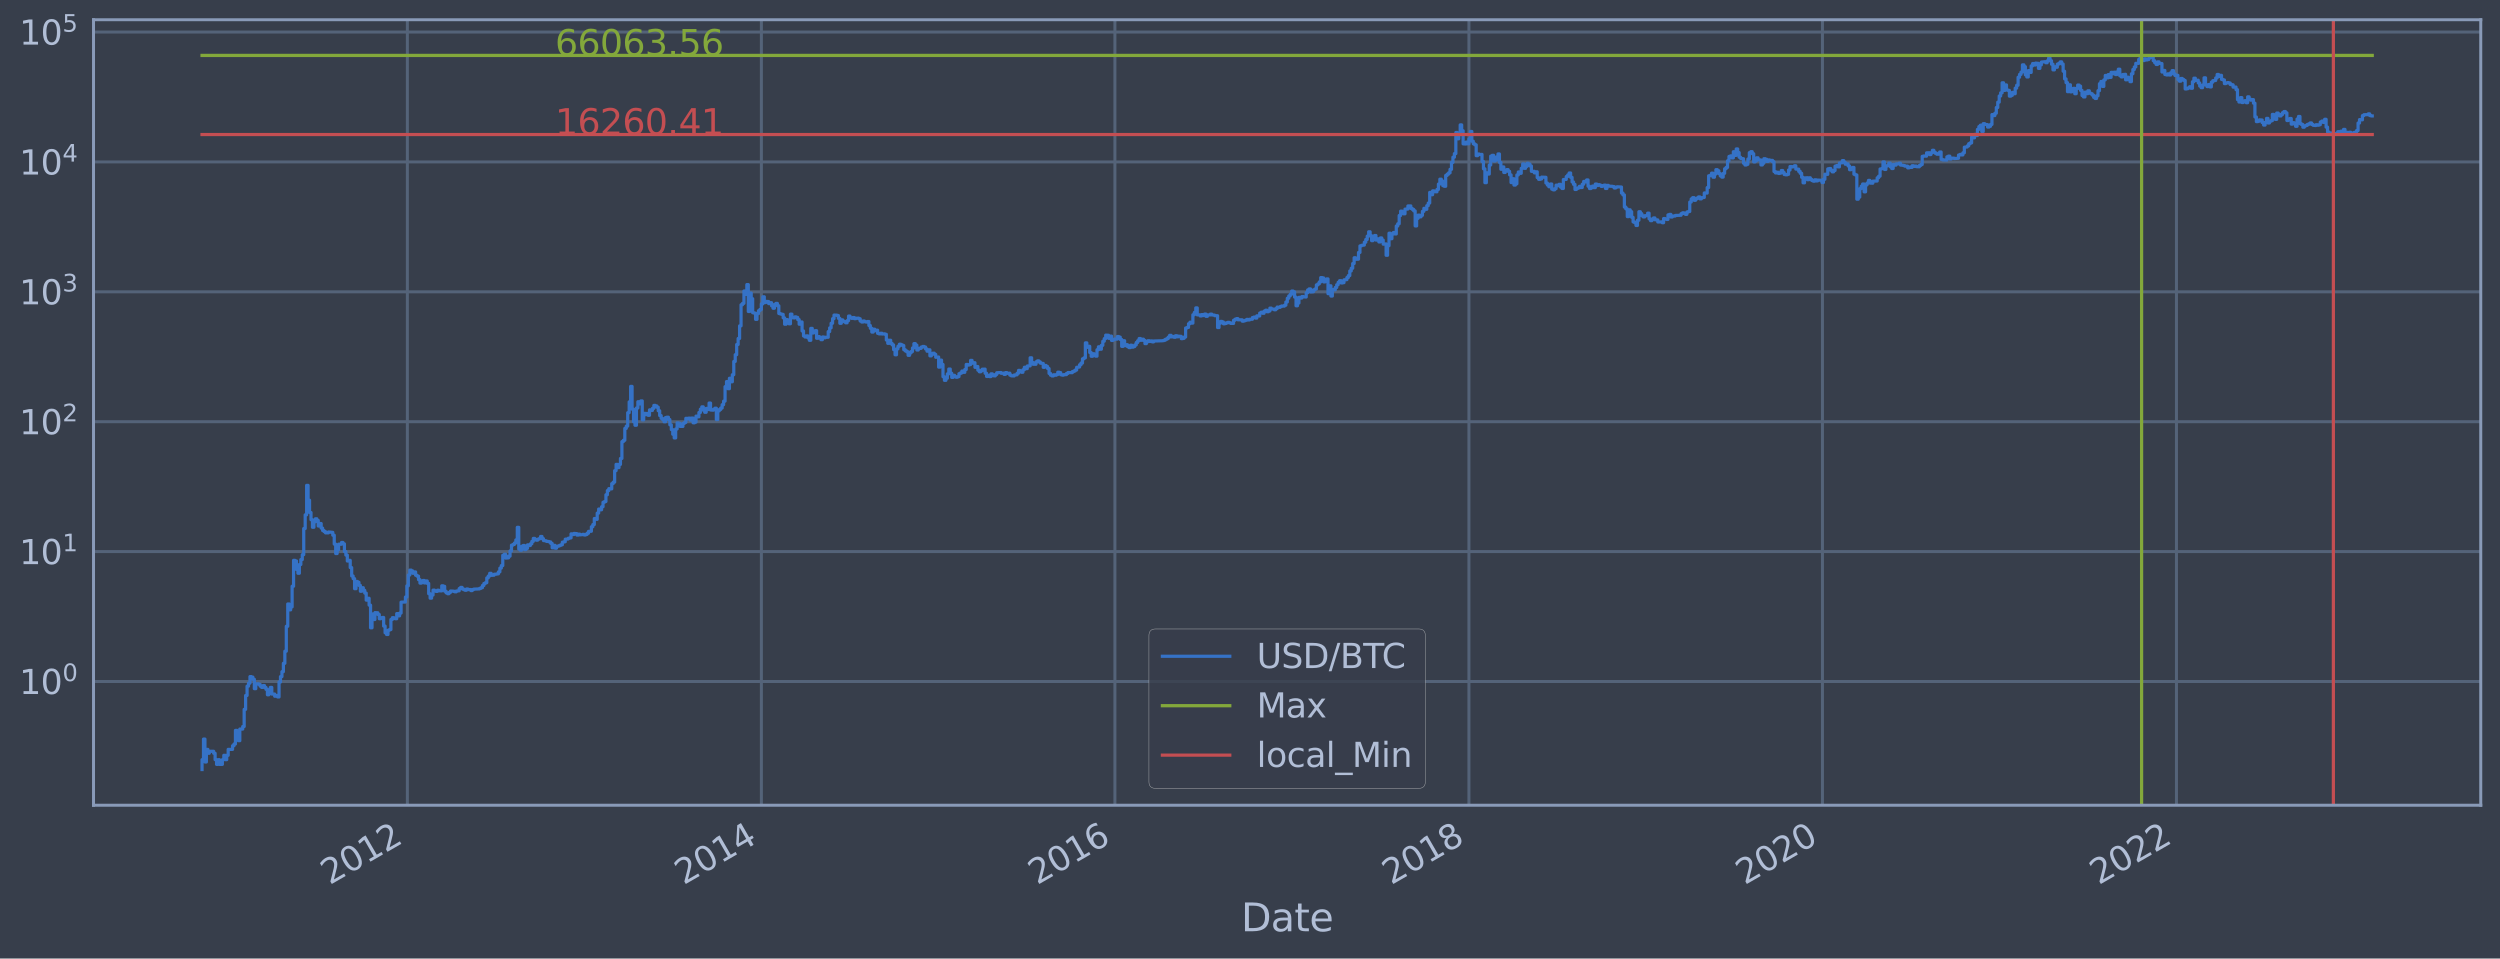 <?xml version="1.0" encoding="utf-8" standalone="no"?>
<!DOCTYPE svg PUBLIC "-//W3C//DTD SVG 1.1//EN"
  "http://www.w3.org/Graphics/SVG/1.1/DTD/svg11.dtd">
<svg xmlns:xlink="http://www.w3.org/1999/xlink" width="934.976pt" height="358.47pt" viewBox="0 0 934.976 358.47" xmlns="http://www.w3.org/2000/svg" version="1.1">
 <defs>
  <style type="text/css">*{stroke-linejoin: round; stroke-linecap: butt}</style>
 </defs>
 <g id="figure_1">
  <g id="patch_1">
   <path d="M 0 358.47 
L 934.976 358.47 
L 934.976 0 
L 0 0 
z
" style="fill: #373e4b"/>
  </g>
  <g id="axes_1">
   <g id="patch_2">
    <path d="M 34.976 301.14 
L 927.776 301.14 
L 927.776 7.38 
L 34.976 7.38 
z
" style="fill: #373e4b"/>
   </g>
   <g id="matplotlib.axis_1">
    <g id="xtick_1">
     <g id="line2d_1">
      <path d="M 152.352 301.14 
L 152.352 7.38 
" clip-path="url(#p2a704c0036)" style="fill: none; stroke: #546379; stroke-width: 1.12; stroke-linecap: square"/>
     </g>
     <g id="line2d_2"/>
     <g id="text_1">
      <!-- 2012 -->
      <g style="fill: #b1bed6" transform="translate(123.271 331.065) rotate(-30) scale(0.126 -0.126)">
       <defs>
        <path id="DejaVuSans-32" d="M 1228 531 
L 3431 531 
L 3431 0 
L 469 0 
L 469 531 
Q 828 903 1448 1529 
Q 2069 2156 2228 2338 
Q 2531 2678 2651 2914 
Q 2772 3150 2772 3378 
Q 2772 3750 2511 3984 
Q 2250 4219 1831 4219 
Q 1534 4219 1204 4116 
Q 875 4013 500 3803 
L 500 4441 
Q 881 4594 1212 4672 
Q 1544 4750 1819 4750 
Q 2544 4750 2975 4387 
Q 3406 4025 3406 3419 
Q 3406 3131 3298 2873 
Q 3191 2616 2906 2266 
Q 2828 2175 2409 1742 
Q 1991 1309 1228 531 
z
" transform="scale(0.016)"/>
        <path id="DejaVuSans-30" d="M 2034 4250 
Q 1547 4250 1301 3770 
Q 1056 3291 1056 2328 
Q 1056 1369 1301 889 
Q 1547 409 2034 409 
Q 2525 409 2770 889 
Q 3016 1369 3016 2328 
Q 3016 3291 2770 3770 
Q 2525 4250 2034 4250 
z
M 2034 4750 
Q 2819 4750 3233 4129 
Q 3647 3509 3647 2328 
Q 3647 1150 3233 529 
Q 2819 -91 2034 -91 
Q 1250 -91 836 529 
Q 422 1150 422 2328 
Q 422 3509 836 4129 
Q 1250 4750 2034 4750 
z
" transform="scale(0.016)"/>
        <path id="DejaVuSans-31" d="M 794 531 
L 1825 531 
L 1825 4091 
L 703 3866 
L 703 4441 
L 1819 4666 
L 2450 4666 
L 2450 531 
L 3481 531 
L 3481 0 
L 794 0 
L 794 531 
z
" transform="scale(0.016)"/>
       </defs>
       <use xlink:href="#DejaVuSans-32"/>
       <use xlink:href="#DejaVuSans-30" x="63.623"/>
       <use xlink:href="#DejaVuSans-31" x="127.246"/>
       <use xlink:href="#DejaVuSans-32" x="190.869"/>
      </g>
     </g>
    </g>
    <g id="xtick_2">
     <g id="line2d_3">
      <path d="M 284.749 301.14 
L 284.749 7.38 
" clip-path="url(#p2a704c0036)" style="fill: none; stroke: #546379; stroke-width: 1.12; stroke-linecap: square"/>
     </g>
     <g id="line2d_4"/>
     <g id="text_2">
      <!-- 2014 -->
      <g style="fill: #b1bed6" transform="translate(255.668 331.065) rotate(-30) scale(0.126 -0.126)">
       <defs>
        <path id="DejaVuSans-34" d="M 2419 4116 
L 825 1625 
L 2419 1625 
L 2419 4116 
z
M 2253 4666 
L 3047 4666 
L 3047 1625 
L 3713 1625 
L 3713 1100 
L 3047 1100 
L 3047 0 
L 2419 0 
L 2419 1100 
L 313 1100 
L 313 1709 
L 2253 4666 
z
" transform="scale(0.016)"/>
       </defs>
       <use xlink:href="#DejaVuSans-32"/>
       <use xlink:href="#DejaVuSans-30" x="63.623"/>
       <use xlink:href="#DejaVuSans-31" x="127.246"/>
       <use xlink:href="#DejaVuSans-34" x="190.869"/>
      </g>
     </g>
    </g>
    <g id="xtick_3">
     <g id="line2d_5">
      <path d="M 416.965 301.14 
L 416.965 7.38 
" clip-path="url(#p2a704c0036)" style="fill: none; stroke: #546379; stroke-width: 1.12; stroke-linecap: square"/>
     </g>
     <g id="line2d_6"/>
     <g id="text_3">
      <!-- 2016 -->
      <g style="fill: #b1bed6" transform="translate(387.884 331.065) rotate(-30) scale(0.126 -0.126)">
       <defs>
        <path id="DejaVuSans-36" d="M 2113 2584 
Q 1688 2584 1439 2293 
Q 1191 2003 1191 1497 
Q 1191 994 1439 701 
Q 1688 409 2113 409 
Q 2538 409 2786 701 
Q 3034 994 3034 1497 
Q 3034 2003 2786 2293 
Q 2538 2584 2113 2584 
z
M 3366 4563 
L 3366 3988 
Q 3128 4100 2886 4159 
Q 2644 4219 2406 4219 
Q 1781 4219 1451 3797 
Q 1122 3375 1075 2522 
Q 1259 2794 1537 2939 
Q 1816 3084 2150 3084 
Q 2853 3084 3261 2657 
Q 3669 2231 3669 1497 
Q 3669 778 3244 343 
Q 2819 -91 2113 -91 
Q 1303 -91 875 529 
Q 447 1150 447 2328 
Q 447 3434 972 4092 
Q 1497 4750 2381 4750 
Q 2619 4750 2861 4703 
Q 3103 4656 3366 4563 
z
" transform="scale(0.016)"/>
       </defs>
       <use xlink:href="#DejaVuSans-32"/>
       <use xlink:href="#DejaVuSans-30" x="63.623"/>
       <use xlink:href="#DejaVuSans-31" x="127.246"/>
       <use xlink:href="#DejaVuSans-36" x="190.869"/>
      </g>
     </g>
    </g>
    <g id="xtick_4">
     <g id="line2d_7">
      <path d="M 549.362 301.14 
L 549.362 7.38 
" clip-path="url(#p2a704c0036)" style="fill: none; stroke: #546379; stroke-width: 1.12; stroke-linecap: square"/>
     </g>
     <g id="line2d_8"/>
     <g id="text_4">
      <!-- 2018 -->
      <g style="fill: #b1bed6" transform="translate(520.281 331.065) rotate(-30) scale(0.126 -0.126)">
       <defs>
        <path id="DejaVuSans-38" d="M 2034 2216 
Q 1584 2216 1326 1975 
Q 1069 1734 1069 1313 
Q 1069 891 1326 650 
Q 1584 409 2034 409 
Q 2484 409 2743 651 
Q 3003 894 3003 1313 
Q 3003 1734 2745 1975 
Q 2488 2216 2034 2216 
z
M 1403 2484 
Q 997 2584 770 2862 
Q 544 3141 544 3541 
Q 544 4100 942 4425 
Q 1341 4750 2034 4750 
Q 2731 4750 3128 4425 
Q 3525 4100 3525 3541 
Q 3525 3141 3298 2862 
Q 3072 2584 2669 2484 
Q 3125 2378 3379 2068 
Q 3634 1759 3634 1313 
Q 3634 634 3220 271 
Q 2806 -91 2034 -91 
Q 1263 -91 848 271 
Q 434 634 434 1313 
Q 434 1759 690 2068 
Q 947 2378 1403 2484 
z
M 1172 3481 
Q 1172 3119 1398 2916 
Q 1625 2713 2034 2713 
Q 2441 2713 2670 2916 
Q 2900 3119 2900 3481 
Q 2900 3844 2670 4047 
Q 2441 4250 2034 4250 
Q 1625 4250 1398 4047 
Q 1172 3844 1172 3481 
z
" transform="scale(0.016)"/>
       </defs>
       <use xlink:href="#DejaVuSans-32"/>
       <use xlink:href="#DejaVuSans-30" x="63.623"/>
       <use xlink:href="#DejaVuSans-31" x="127.246"/>
       <use xlink:href="#DejaVuSans-38" x="190.869"/>
      </g>
     </g>
    </g>
    <g id="xtick_5">
     <g id="line2d_9">
      <path d="M 681.577 301.14 
L 681.577 7.38 
" clip-path="url(#p2a704c0036)" style="fill: none; stroke: #546379; stroke-width: 1.12; stroke-linecap: square"/>
     </g>
     <g id="line2d_10"/>
     <g id="text_5">
      <!-- 2020 -->
      <g style="fill: #b1bed6" transform="translate(652.496 331.065) rotate(-30) scale(0.126 -0.126)">
       <use xlink:href="#DejaVuSans-32"/>
       <use xlink:href="#DejaVuSans-30" x="63.623"/>
       <use xlink:href="#DejaVuSans-32" x="127.246"/>
       <use xlink:href="#DejaVuSans-30" x="190.869"/>
      </g>
     </g>
    </g>
    <g id="xtick_6">
     <g id="line2d_11">
      <path d="M 813.974 301.14 
L 813.974 7.38 
" clip-path="url(#p2a704c0036)" style="fill: none; stroke: #546379; stroke-width: 1.12; stroke-linecap: square"/>
     </g>
     <g id="line2d_12"/>
     <g id="text_6">
      <!-- 2022 -->
      <g style="fill: #b1bed6" transform="translate(784.893 331.065) rotate(-30) scale(0.126 -0.126)">
       <use xlink:href="#DejaVuSans-32"/>
       <use xlink:href="#DejaVuSans-30" x="63.623"/>
       <use xlink:href="#DejaVuSans-32" x="127.246"/>
       <use xlink:href="#DejaVuSans-32" x="190.869"/>
      </g>
     </g>
    </g>
    <g id="text_7">
     <!-- Date -->
     <g style="fill: #b1bed6" transform="translate(464.167 348.276) scale(0.144 -0.144)">
      <defs>
       <path id="DejaVuSans-44" d="M 1259 4147 
L 1259 519 
L 2022 519 
Q 2988 519 3436 956 
Q 3884 1394 3884 2338 
Q 3884 3275 3436 3711 
Q 2988 4147 2022 4147 
L 1259 4147 
z
M 628 4666 
L 1925 4666 
Q 3281 4666 3915 4102 
Q 4550 3538 4550 2338 
Q 4550 1131 3912 565 
Q 3275 0 1925 0 
L 628 0 
L 628 4666 
z
" transform="scale(0.016)"/>
       <path id="DejaVuSans-61" d="M 2194 1759 
Q 1497 1759 1228 1600 
Q 959 1441 959 1056 
Q 959 750 1161 570 
Q 1363 391 1709 391 
Q 2188 391 2477 730 
Q 2766 1069 2766 1631 
L 2766 1759 
L 2194 1759 
z
M 3341 1997 
L 3341 0 
L 2766 0 
L 2766 531 
Q 2569 213 2275 61 
Q 1981 -91 1556 -91 
Q 1019 -91 701 211 
Q 384 513 384 1019 
Q 384 1609 779 1909 
Q 1175 2209 1959 2209 
L 2766 2209 
L 2766 2266 
Q 2766 2663 2505 2880 
Q 2244 3097 1772 3097 
Q 1472 3097 1187 3025 
Q 903 2953 641 2809 
L 641 3341 
Q 956 3463 1253 3523 
Q 1550 3584 1831 3584 
Q 2591 3584 2966 3190 
Q 3341 2797 3341 1997 
z
" transform="scale(0.016)"/>
       <path id="DejaVuSans-74" d="M 1172 4494 
L 1172 3500 
L 2356 3500 
L 2356 3053 
L 1172 3053 
L 1172 1153 
Q 1172 725 1289 603 
Q 1406 481 1766 481 
L 2356 481 
L 2356 0 
L 1766 0 
Q 1100 0 847 248 
Q 594 497 594 1153 
L 594 3053 
L 172 3053 
L 172 3500 
L 594 3500 
L 594 4494 
L 1172 4494 
z
" transform="scale(0.016)"/>
       <path id="DejaVuSans-65" d="M 3597 1894 
L 3597 1613 
L 953 1613 
Q 991 1019 1311 708 
Q 1631 397 2203 397 
Q 2534 397 2845 478 
Q 3156 559 3463 722 
L 3463 178 
Q 3153 47 2828 -22 
Q 2503 -91 2169 -91 
Q 1331 -91 842 396 
Q 353 884 353 1716 
Q 353 2575 817 3079 
Q 1281 3584 2069 3584 
Q 2775 3584 3186 3129 
Q 3597 2675 3597 1894 
z
M 3022 2063 
Q 3016 2534 2758 2815 
Q 2500 3097 2075 3097 
Q 1594 3097 1305 2825 
Q 1016 2553 972 2059 
L 3022 2063 
z
" transform="scale(0.016)"/>
      </defs>
      <use xlink:href="#DejaVuSans-44"/>
      <use xlink:href="#DejaVuSans-61" x="77.002"/>
      <use xlink:href="#DejaVuSans-74" x="138.281"/>
      <use xlink:href="#DejaVuSans-65" x="177.49"/>
     </g>
    </g>
   </g>
   <g id="matplotlib.axis_2">
    <g id="ytick_1">
     <g id="line2d_13">
      <path d="M 34.976 254.864 
L 927.776 254.864 
" clip-path="url(#p2a704c0036)" style="fill: none; stroke: #546379; stroke-width: 1.12; stroke-linecap: square"/>
     </g>
     <g id="line2d_14"/>
     <g id="text_8">
      <!-- $\mathdefault{10^{0}}$ -->
      <g style="fill: #b1bed6" transform="translate(7.2 259.651) scale(0.126 -0.126)">
       <use xlink:href="#DejaVuSans-31" transform="translate(0 0.766)"/>
       <use xlink:href="#DejaVuSans-30" transform="translate(63.623 0.766)"/>
       <use xlink:href="#DejaVuSans-30" transform="translate(128.203 39.047) scale(0.7)"/>
      </g>
     </g>
    </g>
    <g id="ytick_2">
     <g id="line2d_15">
      <path d="M 34.976 206.288 
L 927.776 206.288 
" clip-path="url(#p2a704c0036)" style="fill: none; stroke: #546379; stroke-width: 1.12; stroke-linecap: square"/>
     </g>
     <g id="line2d_16"/>
     <g id="text_9">
      <!-- $\mathdefault{10^{1}}$ -->
      <g style="fill: #b1bed6" transform="translate(7.2 211.075) scale(0.126 -0.126)">
       <use xlink:href="#DejaVuSans-31" transform="translate(0 0.684)"/>
       <use xlink:href="#DejaVuSans-30" transform="translate(63.623 0.684)"/>
       <use xlink:href="#DejaVuSans-31" transform="translate(128.203 38.966) scale(0.7)"/>
      </g>
     </g>
    </g>
    <g id="ytick_3">
     <g id="line2d_17">
      <path d="M 34.976 157.713 
L 927.776 157.713 
" clip-path="url(#p2a704c0036)" style="fill: none; stroke: #546379; stroke-width: 1.12; stroke-linecap: square"/>
     </g>
     <g id="line2d_18"/>
     <g id="text_10">
      <!-- $\mathdefault{10^{2}}$ -->
      <g style="fill: #b1bed6" transform="translate(7.2 162.5) scale(0.126 -0.126)">
       <use xlink:href="#DejaVuSans-31" transform="translate(0 0.766)"/>
       <use xlink:href="#DejaVuSans-30" transform="translate(63.623 0.766)"/>
       <use xlink:href="#DejaVuSans-32" transform="translate(128.203 39.047) scale(0.7)"/>
      </g>
     </g>
    </g>
    <g id="ytick_4">
     <g id="line2d_19">
      <path d="M 34.976 109.138 
L 927.776 109.138 
" clip-path="url(#p2a704c0036)" style="fill: none; stroke: #546379; stroke-width: 1.12; stroke-linecap: square"/>
     </g>
     <g id="line2d_20"/>
     <g id="text_11">
      <!-- $\mathdefault{10^{3}}$ -->
      <g style="fill: #b1bed6" transform="translate(7.2 113.925) scale(0.126 -0.126)">
       <defs>
        <path id="DejaVuSans-33" d="M 2597 2516 
Q 3050 2419 3304 2112 
Q 3559 1806 3559 1356 
Q 3559 666 3084 287 
Q 2609 -91 1734 -91 
Q 1441 -91 1130 -33 
Q 819 25 488 141 
L 488 750 
Q 750 597 1062 519 
Q 1375 441 1716 441 
Q 2309 441 2620 675 
Q 2931 909 2931 1356 
Q 2931 1769 2642 2001 
Q 2353 2234 1838 2234 
L 1294 2234 
L 1294 2753 
L 1863 2753 
Q 2328 2753 2575 2939 
Q 2822 3125 2822 3475 
Q 2822 3834 2567 4026 
Q 2313 4219 1838 4219 
Q 1578 4219 1281 4162 
Q 984 4106 628 3988 
L 628 4550 
Q 988 4650 1302 4700 
Q 1616 4750 1894 4750 
Q 2613 4750 3031 4423 
Q 3450 4097 3450 3541 
Q 3450 3153 3228 2886 
Q 3006 2619 2597 2516 
z
" transform="scale(0.016)"/>
       </defs>
       <use xlink:href="#DejaVuSans-31" transform="translate(0 0.766)"/>
       <use xlink:href="#DejaVuSans-30" transform="translate(63.623 0.766)"/>
       <use xlink:href="#DejaVuSans-33" transform="translate(128.203 39.047) scale(0.7)"/>
      </g>
     </g>
    </g>
    <g id="ytick_5">
     <g id="line2d_21">
      <path d="M 34.976 60.562 
L 927.776 60.562 
" clip-path="url(#p2a704c0036)" style="fill: none; stroke: #546379; stroke-width: 1.12; stroke-linecap: square"/>
     </g>
     <g id="line2d_22"/>
     <g id="text_12">
      <!-- $\mathdefault{10^{4}}$ -->
      <g style="fill: #b1bed6" transform="translate(7.2 65.349) scale(0.126 -0.126)">
       <use xlink:href="#DejaVuSans-31" transform="translate(0 0.684)"/>
       <use xlink:href="#DejaVuSans-30" transform="translate(63.623 0.684)"/>
       <use xlink:href="#DejaVuSans-34" transform="translate(128.203 38.966) scale(0.7)"/>
      </g>
     </g>
    </g>
    <g id="ytick_6">
     <g id="line2d_23">
      <path d="M 34.976 11.987 
L 927.776 11.987 
" clip-path="url(#p2a704c0036)" style="fill: none; stroke: #546379; stroke-width: 1.12; stroke-linecap: square"/>
     </g>
     <g id="line2d_24"/>
     <g id="text_13">
      <!-- $\mathdefault{10^{5}}$ -->
      <g style="fill: #b1bed6" transform="translate(7.2 16.774) scale(0.126 -0.126)">
       <defs>
        <path id="DejaVuSans-35" d="M 691 4666 
L 3169 4666 
L 3169 4134 
L 1269 4134 
L 1269 2991 
Q 1406 3038 1543 3061 
Q 1681 3084 1819 3084 
Q 2600 3084 3056 2656 
Q 3513 2228 3513 1497 
Q 3513 744 3044 326 
Q 2575 -91 1722 -91 
Q 1428 -91 1123 -41 
Q 819 9 494 109 
L 494 744 
Q 775 591 1075 516 
Q 1375 441 1709 441 
Q 2250 441 2565 725 
Q 2881 1009 2881 1497 
Q 2881 1984 2565 2268 
Q 2250 2553 1709 2553 
Q 1456 2553 1204 2497 
Q 953 2441 691 2322 
L 691 4666 
z
" transform="scale(0.016)"/>
       </defs>
       <use xlink:href="#DejaVuSans-31" transform="translate(0 0.684)"/>
       <use xlink:href="#DejaVuSans-30" transform="translate(63.623 0.684)"/>
       <use xlink:href="#DejaVuSans-35" transform="translate(128.203 38.966) scale(0.7)"/>
      </g>
     </g>
    </g>
    <g id="ytick_7">
     <g id="line2d_25"/>
    </g>
    <g id="ytick_8">
     <g id="line2d_26"/>
    </g>
    <g id="ytick_9">
     <g id="line2d_27"/>
    </g>
    <g id="ytick_10">
     <g id="line2d_28"/>
    </g>
    <g id="ytick_11">
     <g id="line2d_29"/>
    </g>
    <g id="ytick_12">
     <g id="line2d_30"/>
    </g>
    <g id="ytick_13">
     <g id="line2d_31"/>
    </g>
    <g id="ytick_14">
     <g id="line2d_32"/>
    </g>
    <g id="ytick_15">
     <g id="line2d_33"/>
    </g>
    <g id="ytick_16">
     <g id="line2d_34"/>
    </g>
    <g id="ytick_17">
     <g id="line2d_35"/>
    </g>
    <g id="ytick_18">
     <g id="line2d_36"/>
    </g>
    <g id="ytick_19">
     <g id="line2d_37"/>
    </g>
    <g id="ytick_20">
     <g id="line2d_38"/>
    </g>
    <g id="ytick_21">
     <g id="line2d_39"/>
    </g>
    <g id="ytick_22">
     <g id="line2d_40"/>
    </g>
    <g id="ytick_23">
     <g id="line2d_41"/>
    </g>
    <g id="ytick_24">
     <g id="line2d_42"/>
    </g>
    <g id="ytick_25">
     <g id="line2d_43"/>
    </g>
    <g id="ytick_26">
     <g id="line2d_44"/>
    </g>
    <g id="ytick_27">
     <g id="line2d_45"/>
    </g>
    <g id="ytick_28">
     <g id="line2d_46"/>
    </g>
    <g id="ytick_29">
     <g id="line2d_47"/>
    </g>
    <g id="ytick_30">
     <g id="line2d_48"/>
    </g>
    <g id="ytick_31">
     <g id="line2d_49"/>
    </g>
    <g id="ytick_32">
     <g id="line2d_50"/>
    </g>
    <g id="ytick_33">
     <g id="line2d_51"/>
    </g>
    <g id="ytick_34">
     <g id="line2d_52"/>
    </g>
    <g id="ytick_35">
     <g id="line2d_53"/>
    </g>
    <g id="ytick_36">
     <g id="line2d_54"/>
    </g>
    <g id="ytick_37">
     <g id="line2d_55"/>
    </g>
    <g id="ytick_38">
     <g id="line2d_56"/>
    </g>
    <g id="ytick_39">
     <g id="line2d_57"/>
    </g>
    <g id="ytick_40">
     <g id="line2d_58"/>
    </g>
    <g id="ytick_41">
     <g id="line2d_59"/>
    </g>
    <g id="ytick_42">
     <g id="line2d_60"/>
    </g>
    <g id="ytick_43">
     <g id="line2d_61"/>
    </g>
    <g id="ytick_44">
     <g id="line2d_62"/>
    </g>
    <g id="ytick_45">
     <g id="line2d_63"/>
    </g>
    <g id="ytick_46">
     <g id="line2d_64"/>
    </g>
    <g id="ytick_47">
     <g id="line2d_65"/>
    </g>
    <g id="ytick_48">
     <g id="line2d_66"/>
    </g>
    <g id="ytick_49">
     <g id="line2d_67"/>
    </g>
    <g id="ytick_50">
     <g id="line2d_68"/>
    </g>
    <g id="ytick_51">
     <g id="line2d_69"/>
    </g>
    <g id="ytick_52">
     <g id="line2d_70"/>
    </g>
    <g id="ytick_53">
     <g id="line2d_71"/>
    </g>
    <g id="ytick_54">
     <g id="line2d_72"/>
    </g>
   </g>
   <g id="line2d_73">
    <path d="M 75.558 287.787 
L 75.558 284.109 
L 76.101 284.109 
L 76.101 276.416 
L 76.645 276.416 
L 76.645 284.97 
L 77.188 284.97 
L 77.188 280.263 
L 77.731 280.263 
L 77.731 281.718 
L 78.275 281.718 
L 78.275 280.978 
L 79.905 280.978 
L 79.905 281.718 
L 80.448 281.718 
L 80.448 284.109 
L 80.991 284.109 
L 80.991 285.868 
L 81.535 285.868 
L 81.535 284.109 
L 82.078 284.109 
L 82.078 285.868 
L 83.165 285.868 
L 83.165 284.109 
L 83.708 284.109 
L 83.708 282.485 
L 84.251 282.485 
L 84.251 284.109 
L 84.795 284.109 
L 84.795 282.485 
L 85.338 282.485 
L 85.338 280.263 
L 86.968 280.263 
L 86.968 278.901 
L 87.512 278.901 
L 87.512 278.252 
L 88.055 278.252 
L 88.055 273.164 
L 88.598 273.164 
L 88.598 274.194 
L 89.142 274.194 
L 89.142 277.011 
L 89.685 277.011 
L 89.685 272.668 
L 90.772 272.668 
L 90.772 271.709 
L 91.315 271.709 
L 91.315 265.291 
L 91.858 265.291 
L 91.858 260.105 
L 92.402 260.105 
L 92.402 256.623 
L 92.945 256.623 
L 92.945 255.506 
L 93.488 255.506 
L 93.488 253.046 
L 94.032 253.046 
L 94.032 253.24 
L 94.575 253.24 
L 94.575 254.036 
L 95.119 254.036 
L 95.119 257.56 
L 95.662 257.56 
L 95.662 255.725 
L 96.749 255.725 
L 96.749 255.946 
L 97.292 255.946 
L 97.292 256.623 
L 97.835 256.623 
L 97.835 257.086 
L 98.379 257.086 
L 98.379 256.395 
L 98.922 256.395 
L 98.922 257.086 
L 99.465 257.086 
L 99.465 257.801 
L 100.009 257.801 
L 100.009 259.836 
L 100.552 259.836 
L 100.552 258.045 
L 101.095 258.045 
L 101.095 257.086 
L 101.639 257.086 
L 101.639 259.571 
L 102.725 259.571 
L 102.725 260.377 
L 103.269 260.377 
L 103.269 260.105 
L 103.812 260.105 
L 103.812 260.653 
L 104.356 260.653 
L 104.356 255.076 
L 104.899 255.076 
L 104.899 253.046 
L 105.442 253.046 
L 105.442 251.194 
L 105.986 251.194 
L 105.986 248.069 
L 106.529 248.069 
L 106.529 243.546 
L 107.072 243.546 
L 107.072 234.225 
L 107.616 234.225 
L 107.616 225.884 
L 108.159 225.884 
L 108.159 228.077 
L 108.702 228.077 
L 108.702 226.98 
L 109.246 226.98 
L 109.246 219.248 
L 109.789 219.248 
L 109.789 209.568 
L 110.332 209.568 
L 110.332 209.791 
L 110.876 209.791 
L 110.876 212.985 
L 111.419 212.985 
L 111.419 214.393 
L 111.962 214.393 
L 111.962 211.128 
L 112.506 211.128 
L 112.506 209.275 
L 113.049 209.275 
L 113.049 207.437 
L 113.593 207.437 
L 113.593 197.664 
L 114.136 197.664 
L 114.136 192.538 
L 114.679 192.538 
L 114.679 181.527 
L 115.223 181.527 
L 115.223 187.068 
L 115.766 187.068 
L 115.766 191.676 
L 116.309 191.676 
L 116.309 194.362 
L 116.853 194.362 
L 116.853 197.193 
L 117.396 197.193 
L 117.396 195.156 
L 117.939 195.156 
L 117.939 194.018 
L 118.483 194.018 
L 118.483 194.628 
L 119.026 194.628 
L 119.026 196.719 
L 119.569 196.719 
L 119.569 195.801 
L 120.113 195.801 
L 120.113 197.511 
L 120.656 197.511 
L 120.656 198.421 
L 121.199 198.421 
L 121.199 198.817 
L 121.743 198.817 
L 121.743 199.296 
L 122.83 199.281 
L 122.83 198.95 
L 123.916 199.04 
L 123.916 199.1 
L 124.46 199.1 
L 124.46 200.161 
L 125.003 200.161 
L 125.003 203.487 
L 125.546 203.487 
L 125.546 207.018 
L 126.09 207.018 
L 126.09 205.563 
L 126.633 205.563 
L 126.633 203.524 
L 127.72 203.543 
L 127.72 202.886 
L 128.263 202.886 
L 128.263 203.395 
L 128.806 203.395 
L 128.806 206.267 
L 129.35 206.267 
L 129.35 207.594 
L 129.893 207.594 
L 129.893 209.816 
L 130.436 209.816 
L 130.436 209.568 
L 130.98 209.568 
L 130.98 212.273 
L 131.523 212.273 
L 131.523 215.409 
L 132.067 215.409 
L 132.067 216.407 
L 132.61 216.407 
L 132.61 220.165 
L 133.153 220.165 
L 133.153 217.455 
L 133.697 217.455 
L 133.697 217.78 
L 134.24 217.78 
L 134.24 218.939 
L 134.783 218.939 
L 134.783 221.123 
L 135.327 221.123 
L 135.327 219.801 
L 135.87 219.801 
L 135.87 220.785 
L 136.413 220.785 
L 136.413 221.816 
L 136.957 221.816 
L 136.957 224.439 
L 137.5 224.439 
L 137.5 223.752 
L 138.043 223.752 
L 138.043 226.315 
L 138.587 226.315 
L 138.587 234.787 
L 139.13 234.787 
L 139.13 229.613 
L 139.673 229.613 
L 139.673 231.687 
L 140.217 231.687 
L 140.217 229.109 
L 141.304 229.171 
L 141.304 229.805 
L 141.847 229.805 
L 141.847 231.408 
L 142.39 231.408 
L 142.39 231.064 
L 142.934 231.064 
L 142.934 230.928 
L 143.477 230.928 
L 143.477 234.146 
L 144.02 234.146 
L 144.02 236.66 
L 144.564 236.66 
L 144.564 237.293 
L 145.107 237.293 
L 145.107 235.703 
L 145.65 235.703 
L 145.65 235.449 
L 146.194 235.449 
L 146.194 231.687 
L 146.737 231.687 
L 146.737 230.996 
L 147.28 230.996 
L 147.28 231.269 
L 147.824 231.269 
L 147.824 231.408 
L 148.367 231.408 
L 148.367 229.486 
L 148.91 229.486 
L 148.91 230.326 
L 149.454 230.326 
L 149.454 229.296 
L 149.997 229.296 
L 149.997 225.201 
L 151.627 225.149 
L 151.627 223.275 
L 152.171 223.275 
L 152.171 219.093 
L 152.714 219.093 
L 152.714 215.054 
L 153.257 215.054 
L 153.257 213.218 
L 153.801 213.218 
L 153.801 213.513 
L 154.344 213.513 
L 154.344 214.393 
L 154.887 214.393 
L 154.887 213.903 
L 155.431 213.903 
L 155.431 215.15 
L 155.974 215.15 
L 155.974 215.474 
L 156.517 215.474 
L 156.517 216.785 
L 157.061 216.785 
L 157.061 218.073 
L 157.604 218.073 
L 157.604 217.889 
L 158.147 217.889 
L 158.147 217.1 
L 158.691 217.1 
L 158.691 217.999 
L 159.234 217.999 
L 159.234 217.277 
L 159.778 217.277 
L 159.778 218.184 
L 160.321 218.184 
L 160.321 222.037 
L 160.864 222.037 
L 160.864 223.704 
L 161.408 223.704 
L 161.408 222.533 
L 161.951 222.533 
L 161.951 220.701 
L 162.494 220.701 
L 162.494 220.995 
L 163.038 220.995 
L 163.038 221.166 
L 163.581 221.166 
L 163.581 220.743 
L 164.124 220.743 
L 164.124 220.953 
L 165.211 220.995 
L 165.211 219.093 
L 165.754 219.093 
L 165.754 219.287 
L 166.298 219.287 
L 166.298 221.123 
L 166.841 221.123 
L 166.841 221.728 
L 167.384 221.728 
L 167.384 222.037 
L 167.928 222.037 
L 167.928 221.553 
L 168.471 221.553 
L 168.471 221.038 
L 169.558 221.08 
L 169.558 221.166 
L 170.101 221.166 
L 170.101 221.337 
L 170.645 221.337 
L 170.645 221.038 
L 171.731 220.953 
L 171.731 220.124 
L 172.275 220.124 
L 172.275 219.682 
L 172.818 219.682 
L 172.818 220.246 
L 173.361 220.246 
L 173.361 220.535 
L 173.905 220.535 
L 173.905 220.743 
L 174.448 220.743 
L 174.448 220.287 
L 174.991 220.287 
L 174.991 220.493 
L 176.078 220.493 
L 176.078 220.869 
L 176.621 220.869 
L 176.621 220.493 
L 177.165 220.493 
L 177.165 220.328 
L 179.338 220.246 
L 179.338 220.043 
L 179.882 220.043 
L 179.882 219.801 
L 180.425 219.801 
L 180.425 218.977 
L 180.968 218.977 
L 180.968 218.221 
L 181.512 218.221 
L 181.512 217.926 
L 182.055 217.926 
L 182.055 216.136 
L 182.598 216.136 
L 182.598 215.441 
L 183.142 215.441 
L 183.142 214.424 
L 183.685 214.424 
L 183.685 215.182 
L 184.772 215.118 
L 184.772 214.768 
L 185.858 214.705 
L 185.858 214.611 
L 186.402 214.611 
L 186.402 213.873 
L 186.945 213.873 
L 186.945 212.47 
L 187.489 212.47 
L 187.489 211.53 
L 188.032 211.53 
L 188.032 207.661 
L 188.575 207.661 
L 188.575 207.304 
L 189.119 207.304 
L 189.119 208.723 
L 190.205 208.628 
L 190.205 208.001 
L 190.749 208.001 
L 190.749 206.037 
L 191.292 206.037 
L 191.292 203.879 
L 191.835 203.879 
L 191.835 203.617 
L 192.379 203.617 
L 192.379 203.085 
L 192.922 203.085 
L 192.922 201.921 
L 193.465 201.921 
L 193.465 197.221 
L 194.009 197.221 
L 194.009 205.36 
L 194.552 205.36 
L 194.552 205.767 
L 195.095 205.767 
L 195.095 204.297 
L 195.639 204.297 
L 195.639 204.011 
L 196.182 204.011 
L 196.182 205.542 
L 196.726 205.542 
L 196.726 205.079 
L 197.269 205.079 
L 197.269 203.766 
L 197.812 203.766 
L 197.812 204.011 
L 198.356 204.011 
L 198.356 203.377 
L 198.899 203.377 
L 198.899 202.477 
L 199.442 202.477 
L 199.442 201.363 
L 199.986 201.363 
L 199.986 201.75 
L 200.529 201.75 
L 200.529 202.024 
L 201.072 202.024 
L 201.072 201.648 
L 201.616 201.648 
L 201.616 201.446 
L 202.159 201.446 
L 202.159 200.64 
L 202.702 200.64 
L 202.702 201.446 
L 203.246 201.446 
L 203.246 202.163 
L 204.332 202.267 
L 204.332 202.46 
L 205.419 202.548 
L 205.419 202.69 
L 205.963 202.69 
L 205.963 203.23 
L 206.506 203.23 
L 206.506 204.881 
L 207.049 204.881 
L 207.049 203.954 
L 207.593 203.954 
L 207.593 205.019 
L 208.136 205.019 
L 208.136 204.335 
L 208.679 204.335 
L 208.679 204.201 
L 209.223 204.201 
L 209.223 203.954 
L 209.766 203.954 
L 209.766 203.747 
L 210.309 203.747 
L 210.309 202.761 
L 210.853 202.761 
L 210.853 202.619 
L 211.396 202.619 
L 211.396 201.648 
L 212.483 201.581 
L 212.483 201.312 
L 213.026 201.312 
L 213.026 201.163 
L 213.569 201.163 
L 213.569 199.662 
L 214.113 199.662 
L 214.113 199.91 
L 214.656 199.91 
L 214.656 199.494 
L 215.743 199.57 
L 215.743 200.114 
L 216.286 200.114 
L 216.286 199.755 
L 216.83 199.755 
L 216.83 200.036 
L 217.916 199.942 
L 217.916 199.848 
L 218.46 199.848 
L 218.46 200.083 
L 219.003 200.083 
L 219.003 199.895 
L 219.546 199.895 
L 219.546 199.433 
L 220.09 199.433 
L 220.09 198.728 
L 221.176 198.684 
L 221.176 197.002 
L 221.72 197.002 
L 221.72 196.176 
L 222.263 196.176 
L 222.263 193.923 
L 222.806 193.923 
L 222.806 194.231 
L 223.35 194.231 
L 223.35 191.899 
L 223.893 191.899 
L 223.893 190.387 
L 224.437 190.387 
L 224.437 190.646 
L 224.98 190.646 
L 224.98 189.512 
L 225.523 189.512 
L 225.523 187.846 
L 226.067 187.846 
L 226.067 187.557 
L 226.61 187.557 
L 226.61 185.032 
L 227.153 185.032 
L 227.153 183.481 
L 227.697 183.481 
L 227.697 182.749 
L 228.783 182.833 
L 228.783 180.872 
L 229.327 180.872 
L 229.327 180.317 
L 229.87 180.317 
L 229.87 176.014 
L 230.413 176.014 
L 230.413 173.672 
L 230.957 173.672 
L 230.957 174.879 
L 231.5 174.879 
L 231.5 173.686 
L 232.043 173.686 
L 232.043 171.46 
L 232.587 171.46 
L 232.587 165.162 
L 233.13 165.162 
L 233.13 164.664 
L 233.674 164.664 
L 233.674 160.219 
L 234.217 160.219 
L 234.217 159.358 
L 234.76 159.358 
L 234.76 154.34 
L 235.304 154.34 
L 235.304 150.301 
L 235.847 150.301 
L 235.847 144.513 
L 236.39 144.513 
L 236.39 153.022 
L 236.934 153.022 
L 236.934 157.713 
L 237.477 157.713 
L 237.477 159.041 
L 238.02 159.041 
L 238.02 152.588 
L 238.564 152.588 
L 238.564 150.241 
L 239.107 150.241 
L 239.107 151.072 
L 239.65 151.072 
L 239.65 149.941 
L 240.194 149.941 
L 240.194 157.028 
L 240.737 157.028 
L 240.737 154.586 
L 241.28 154.586 
L 241.28 155.069 
L 241.824 155.069 
L 241.824 154.64 
L 242.367 154.64 
L 242.367 155.322 
L 242.911 155.322 
L 242.911 153.291 
L 243.454 153.291 
L 243.454 153.515 
L 243.997 153.515 
L 243.997 152.721 
L 244.541 152.721 
L 244.541 151.618 
L 245.084 151.618 
L 245.084 151.808 
L 245.627 151.808 
L 245.627 152.292 
L 246.171 152.292 
L 246.171 153.619 
L 246.714 153.619 
L 246.714 155.417 
L 247.257 155.417 
L 247.257 156.464 
L 247.801 156.464 
L 247.801 156.906 
L 248.344 156.906 
L 248.344 157.734 
L 248.887 157.734 
L 248.887 156.152 
L 249.431 156.152 
L 249.431 156.021 
L 249.974 156.021 
L 249.974 156.908 
L 250.517 156.908 
L 250.517 158.873 
L 251.061 158.873 
L 251.061 160.651 
L 251.604 160.651 
L 251.604 162.41 
L 252.148 162.41 
L 252.148 163.782 
L 252.691 163.782 
L 252.691 160.434 
L 253.234 160.434 
L 253.234 158.139 
L 253.778 158.139 
L 253.778 158.345 
L 254.321 158.345 
L 254.321 159.472 
L 255.408 159.474 
L 255.408 158.356 
L 255.951 158.356 
L 255.951 157.989 
L 256.494 157.989 
L 256.494 156.444 
L 257.038 156.444 
L 257.038 156.694 
L 257.581 156.694 
L 257.581 156.373 
L 258.124 156.373 
L 258.124 157.13 
L 258.668 157.13 
L 258.668 156.357 
L 259.211 156.357 
L 259.211 158.122 
L 259.754 158.122 
L 259.754 157.861 
L 260.298 157.861 
L 260.298 155.62 
L 260.841 155.62 
L 260.841 155.887 
L 261.385 155.887 
L 261.385 154.271 
L 261.928 154.271 
L 261.928 153.033 
L 262.471 153.033 
L 262.471 152.164 
L 263.015 152.164 
L 263.015 153.409 
L 263.558 153.409 
L 263.558 154.189 
L 264.101 154.189 
L 264.101 152.747 
L 264.645 152.747 
L 264.645 153.166 
L 265.188 153.166 
L 265.188 150.743 
L 265.731 150.743 
L 265.731 153.339 
L 266.818 153.406 
L 266.818 153.065 
L 267.361 153.065 
L 267.361 152.669 
L 267.905 152.669 
L 267.905 156.916 
L 268.448 156.916 
L 268.448 153.657 
L 268.991 153.657 
L 268.991 153.155 
L 269.535 153.155 
L 269.535 152.603 
L 270.078 152.603 
L 270.078 151.355 
L 270.622 151.355 
L 270.622 150.029 
L 271.165 150.029 
L 271.165 144.608 
L 271.708 144.608 
L 271.708 142.704 
L 272.252 142.704 
L 272.252 145.365 
L 272.795 145.365 
L 272.795 141.467 
L 273.338 141.467 
L 273.338 142.776 
L 273.882 142.776 
L 273.882 140.146 
L 274.425 140.146 
L 274.425 135.178 
L 274.968 135.178 
L 274.968 132.654 
L 275.512 132.654 
L 275.512 128.84 
L 276.055 128.84 
L 276.055 126.59 
L 276.598 126.59 
L 276.598 121.865 
L 277.142 121.865 
L 277.142 113.977 
L 277.685 113.977 
L 277.685 113.465 
L 278.228 113.465 
L 278.228 108.842 
L 278.772 108.842 
L 278.772 110.109 
L 279.315 110.109 
L 279.315 106.431 
L 279.859 106.431 
L 279.859 116.485 
L 280.402 116.485 
L 280.402 109.591 
L 280.945 109.591 
L 280.945 111.715 
L 281.489 111.715 
L 281.489 116.966 
L 282.032 116.966 
L 282.032 117.11 
L 282.575 117.11 
L 282.575 119.424 
L 283.119 119.424 
L 283.119 117.304 
L 283.662 117.304 
L 283.662 116.215 
L 284.205 116.215 
L 284.205 115.719 
L 284.749 115.719 
L 284.749 113.651 
L 285.292 113.651 
L 285.292 110.996 
L 285.835 110.996 
L 285.835 113.163 
L 286.379 113.163 
L 286.379 112.715 
L 287.465 112.77 
L 287.465 113.552 
L 288.009 113.552 
L 288.009 113.202 
L 288.552 113.202 
L 288.552 114.379 
L 289.096 114.379 
L 289.096 115.275 
L 289.639 115.275 
L 289.639 113.845 
L 290.182 113.845 
L 290.182 113.47 
L 290.726 113.47 
L 290.726 114.352 
L 291.269 114.352 
L 291.269 117.249 
L 291.812 117.249 
L 291.812 117.426 
L 292.356 117.426 
L 292.356 117.577 
L 292.899 117.577 
L 292.899 118.886 
L 293.442 118.886 
L 293.442 121.257 
L 293.986 121.257 
L 293.986 119.529 
L 294.529 119.529 
L 294.529 120.441 
L 295.072 120.441 
L 295.072 121.09 
L 295.616 121.09 
L 295.616 117.483 
L 296.159 117.483 
L 296.159 118.818 
L 297.246 118.907 
L 297.246 118.519 
L 297.789 118.519 
L 297.789 118.718 
L 298.333 118.718 
L 298.333 119.524 
L 298.876 119.524 
L 298.876 121.256 
L 299.419 121.256 
L 299.419 120.42 
L 299.963 120.42 
L 299.963 123.777 
L 300.506 123.777 
L 300.506 125.635 
L 301.049 125.635 
L 301.049 126.043 
L 301.593 126.043 
L 301.593 125.611 
L 302.136 125.611 
L 302.136 126.365 
L 302.679 126.365 
L 302.679 127.27 
L 303.223 127.27 
L 303.223 122.811 
L 303.766 122.811 
L 303.766 124.529 
L 304.309 124.529 
L 304.309 123.829 
L 304.853 123.829 
L 304.853 123.67 
L 305.396 123.67 
L 305.396 126.515 
L 305.939 126.515 
L 305.939 125.888 
L 306.483 125.888 
L 306.483 126.457 
L 307.026 126.457 
L 307.026 127.04 
L 307.57 127.04 
L 307.57 126.03 
L 308.113 126.03 
L 308.113 126.34 
L 308.656 126.34 
L 308.656 126.146 
L 309.743 126.129 
L 309.743 124.016 
L 310.286 124.016 
L 310.286 122.614 
L 310.83 122.614 
L 310.83 120.896 
L 311.373 120.896 
L 311.373 119.178 
L 311.916 119.178 
L 311.916 117.84 
L 313.003 117.856 
L 313.003 117.996 
L 313.546 117.996 
L 313.546 119.054 
L 314.09 119.054 
L 314.09 120.912 
L 314.633 120.912 
L 314.633 119.635 
L 315.176 119.635 
L 315.176 120.145 
L 315.72 120.145 
L 315.72 120.331 
L 316.263 120.331 
L 316.263 120.726 
L 316.807 120.726 
L 316.807 119.914 
L 317.35 119.914 
L 317.35 118.21 
L 317.893 118.21 
L 317.893 118.851 
L 318.437 118.851 
L 318.437 119.054 
L 318.98 119.054 
L 318.98 118.751 
L 319.523 118.751 
L 319.523 119.181 
L 320.067 119.181 
L 320.067 119.026 
L 321.153 118.985 
L 321.153 119.208 
L 321.697 119.208 
L 321.697 120.059 
L 322.24 120.059 
L 322.24 120.43 
L 322.783 120.43 
L 322.783 120.064 
L 323.327 120.064 
L 323.327 120.322 
L 323.87 120.322 
L 323.87 120.447 
L 324.413 120.447 
L 324.413 120.242 
L 324.957 120.242 
L 324.957 121.75 
L 325.5 121.75 
L 325.5 122.776 
L 326.044 122.776 
L 326.044 124.186 
L 326.587 124.186 
L 326.587 123.108 
L 327.13 123.108 
L 327.13 123.695 
L 327.674 123.695 
L 327.674 123.483 
L 328.217 123.483 
L 328.217 124.671 
L 328.76 124.671 
L 328.76 124.865 
L 329.304 124.865 
L 329.304 124.639 
L 329.847 124.639 
L 329.847 124.916 
L 330.934 124.859 
L 330.934 125.028 
L 331.477 125.028 
L 331.477 127.161 
L 332.02 127.161 
L 332.02 128.407 
L 332.564 128.407 
L 332.564 127.254 
L 333.107 127.254 
L 333.107 128.447 
L 333.65 128.447 
L 333.65 128.992 
L 334.194 128.992 
L 334.194 130.755 
L 334.737 130.755 
L 334.737 132.679 
L 335.281 132.679 
L 335.281 130.48 
L 335.824 130.48 
L 335.824 129.505 
L 336.367 129.505 
L 336.367 128.742 
L 336.911 128.742 
L 336.911 128.948 
L 337.454 128.948 
L 337.454 129.225 
L 337.997 129.225 
L 337.997 130.779 
L 338.541 130.779 
L 338.541 131.23 
L 339.084 131.23 
L 339.084 131.57 
L 339.627 131.57 
L 339.627 132.89 
L 340.171 132.89 
L 340.171 131.981 
L 340.714 131.981 
L 340.714 131.47 
L 341.257 131.47 
L 341.257 130.146 
L 341.801 130.146 
L 341.801 128.515 
L 342.344 128.515 
L 342.344 129.063 
L 342.887 129.063 
L 342.887 130.898 
L 343.431 130.898 
L 343.431 130.277 
L 344.518 130.292 
L 344.518 129.796 
L 345.061 129.796 
L 345.061 129.571 
L 345.604 129.571 
L 345.604 129.773 
L 346.148 129.773 
L 346.148 130.516 
L 346.691 130.516 
L 346.691 131.347 
L 347.234 131.347 
L 347.234 130.82 
L 347.778 130.82 
L 347.778 133.087 
L 348.321 133.087 
L 348.321 132.429 
L 348.864 132.429 
L 348.864 132.086 
L 349.408 132.086 
L 349.408 132.53 
L 349.951 132.53 
L 349.951 133.615 
L 351.038 133.52 
L 351.038 137.3 
L 351.581 137.3 
L 351.581 134.678 
L 352.124 134.678 
L 352.124 136.298 
L 352.668 136.298 
L 352.668 140.889 
L 353.211 140.889 
L 353.211 142.25 
L 353.755 142.25 
L 353.755 141.466 
L 354.298 141.466 
L 354.298 139.822 
L 354.841 139.822 
L 354.841 138.021 
L 355.385 138.021 
L 355.385 139.581 
L 355.928 139.581 
L 355.928 141.152 
L 356.471 141.152 
L 356.471 140.37 
L 357.015 140.37 
L 357.015 140.855 
L 357.558 140.855 
L 357.558 141.086 
L 358.101 141.086 
L 358.101 140.857 
L 358.645 140.857 
L 358.645 139.762 
L 359.188 139.762 
L 359.188 139.47 
L 359.731 139.47 
L 359.731 138.774 
L 360.275 138.774 
L 360.275 139.249 
L 360.818 139.249 
L 360.818 138.206 
L 361.361 138.206 
L 361.361 136.306 
L 361.905 136.306 
L 361.905 136.518 
L 362.448 136.518 
L 362.448 136.372 
L 362.992 136.372 
L 362.992 134.78 
L 363.535 134.78 
L 363.535 135.827 
L 364.078 135.827 
L 364.078 135.657 
L 364.622 135.657 
L 364.622 137.386 
L 365.165 137.386 
L 365.165 137.075 
L 365.708 137.075 
L 365.708 138.448 
L 366.252 138.448 
L 366.252 139.039 
L 366.795 139.039 
L 366.795 138.681 
L 367.338 138.681 
L 367.338 138.075 
L 368.425 138.056 
L 368.425 139.599 
L 368.968 139.599 
L 368.968 140.793 
L 369.512 140.793 
L 369.512 140.372 
L 370.055 140.372 
L 370.055 140.831 
L 370.598 140.831 
L 370.598 139.815 
L 371.142 139.815 
L 371.142 140.485 
L 372.229 140.587 
L 372.229 140.053 
L 372.772 140.053 
L 372.772 139.398 
L 374.402 139.322 
L 374.402 139.601 
L 375.489 139.542 
L 375.489 140.014 
L 376.032 140.014 
L 376.032 139.35 
L 376.575 139.35 
L 376.575 139.635 
L 377.662 139.559 
L 377.662 140.295 
L 378.205 140.295 
L 378.205 140.568 
L 379.292 140.607 
L 379.292 140.245 
L 380.379 140.179 
L 380.379 139.599 
L 380.922 139.599 
L 380.922 138.53 
L 381.466 138.53 
L 381.466 138.934 
L 382.009 138.934 
L 382.009 139.226 
L 382.552 139.226 
L 382.552 138.281 
L 383.096 138.281 
L 383.096 137.359 
L 383.639 137.359 
L 383.639 137.873 
L 384.182 137.873 
L 384.182 136.874 
L 385.269 136.838 
L 385.269 133.808 
L 385.812 133.808 
L 385.812 135.57 
L 386.356 135.57 
L 386.356 136.239 
L 387.442 136.238 
L 387.442 135.325 
L 387.986 135.325 
L 387.986 134.968 
L 388.529 134.968 
L 388.529 135.365 
L 389.072 135.365 
L 389.072 135.823 
L 390.159 135.917 
L 390.159 137.376 
L 390.703 137.376 
L 390.703 136.683 
L 391.246 136.683 
L 391.246 137.08 
L 391.789 137.08 
L 391.789 137.828 
L 392.333 137.828 
L 392.333 139.66 
L 392.876 139.66 
L 392.876 140.313 
L 393.419 140.313 
L 393.419 140.602 
L 393.963 140.602 
L 393.963 140.176 
L 394.506 140.176 
L 394.506 140.329 
L 395.049 140.329 
L 395.049 140.075 
L 395.593 140.075 
L 395.593 139.203 
L 396.136 139.203 
L 396.136 139.349 
L 396.679 139.349 
L 396.679 140.142 
L 397.223 140.142 
L 397.223 140.296 
L 397.766 140.296 
L 397.766 140.119 
L 398.853 140.103 
L 398.853 139.668 
L 399.396 139.668 
L 399.396 139.32 
L 401.026 139.385 
L 401.026 138.981 
L 401.57 138.981 
L 401.57 138.747 
L 402.113 138.747 
L 402.113 138.385 
L 402.656 138.385 
L 402.656 137.373 
L 403.743 137.266 
L 403.743 136.422 
L 404.286 136.422 
L 404.286 135.782 
L 404.83 135.782 
L 404.83 134.202 
L 405.373 134.202 
L 405.373 133.833 
L 405.916 133.833 
L 405.916 128.232 
L 406.46 128.232 
L 406.46 129.903 
L 407.003 129.903 
L 407.003 129.515 
L 407.546 129.515 
L 407.546 131.846 
L 408.09 131.846 
L 408.09 133.243 
L 408.633 133.243 
L 408.633 132.293 
L 409.177 132.293 
L 409.177 132.763 
L 409.72 132.763 
L 409.72 133.199 
L 410.263 133.199 
L 410.263 130.808 
L 410.807 130.808 
L 410.807 129.702 
L 411.35 129.702 
L 411.35 130.604 
L 411.893 130.604 
L 411.893 129.148 
L 412.437 129.148 
L 412.437 127.615 
L 412.98 127.615 
L 412.98 126.64 
L 413.523 126.64 
L 413.523 125.338 
L 414.61 125.382 
L 414.61 126.536 
L 415.153 126.536 
L 415.153 125.704 
L 415.697 125.704 
L 415.697 127.317 
L 416.24 127.317 
L 416.24 127.029 
L 416.783 127.029 
L 416.783 126.807 
L 417.87 126.823 
L 417.87 125.86 
L 418.414 125.86 
L 418.414 126.078 
L 418.957 126.078 
L 418.957 126.964 
L 419.5 126.964 
L 419.5 129.541 
L 420.044 129.541 
L 420.044 127.421 
L 420.587 127.421 
L 420.587 129.269 
L 421.13 129.269 
L 421.13 128.912 
L 421.674 128.912 
L 421.674 129.651 
L 422.217 129.651 
L 422.217 129.999 
L 422.76 129.999 
L 422.76 129.11 
L 423.304 129.11 
L 423.304 129.829 
L 423.847 129.829 
L 423.847 129.598 
L 424.39 129.598 
L 424.39 129.008 
L 424.934 129.008 
L 424.934 128.102 
L 425.477 128.102 
L 425.477 127.439 
L 426.02 127.439 
L 426.02 126.613 
L 426.564 126.613 
L 426.564 127.265 
L 427.107 127.265 
L 427.107 126.849 
L 427.651 126.849 
L 427.651 127.313 
L 428.194 127.313 
L 428.194 128.512 
L 428.737 128.512 
L 428.737 127.836 
L 429.281 127.836 
L 429.281 127.433 
L 429.824 127.433 
L 429.824 127.692 
L 430.367 127.692 
L 430.367 127.514 
L 430.911 127.514 
L 430.911 127.854 
L 431.454 127.854 
L 431.454 127.541 
L 434.714 127.441 
L 434.714 127.401 
L 435.257 127.401 
L 435.257 127.245 
L 435.801 127.245 
L 435.801 126.914 
L 436.344 126.914 
L 436.344 126.652 
L 436.888 126.652 
L 436.888 126.091 
L 437.431 126.091 
L 437.431 125.405 
L 437.974 125.405 
L 437.974 125.984 
L 438.518 125.984 
L 438.518 125.843 
L 439.061 125.843 
L 439.061 126.132 
L 439.604 126.132 
L 439.604 125.564 
L 440.148 125.564 
L 440.148 125.946 
L 440.691 125.946 
L 440.691 125.712 
L 441.778 125.796 
L 441.778 126.647 
L 442.321 126.647 
L 442.321 126.531 
L 442.864 126.531 
L 442.864 126.044 
L 443.408 126.044 
L 443.408 122.665 
L 443.951 122.665 
L 443.951 122.453 
L 444.494 122.453 
L 444.494 121.075 
L 445.038 121.075 
L 445.038 120.494 
L 445.581 120.494 
L 445.581 120.837 
L 446.125 120.837 
L 446.125 117.717 
L 446.668 117.717 
L 446.668 116.847 
L 447.211 116.847 
L 447.211 115.152 
L 447.755 115.152 
L 447.755 117.761 
L 448.841 117.744 
L 448.841 118.165 
L 449.385 118.165 
L 449.385 117.651 
L 449.928 117.651 
L 449.928 118 
L 450.471 118 
L 450.471 117.468 
L 451.015 117.468 
L 451.015 118.31 
L 451.558 118.31 
L 451.558 117.76 
L 452.645 117.802 
L 452.645 117.477 
L 453.188 117.477 
L 453.188 117.776 
L 454.275 117.856 
L 454.275 118.052 
L 455.362 118.074 
L 455.362 122.502 
L 455.905 122.502 
L 455.905 120.896 
L 456.448 120.896 
L 456.448 120.208 
L 456.992 120.208 
L 456.992 120.412 
L 457.535 120.412 
L 457.535 121.095 
L 458.078 121.095 
L 458.078 120.962 
L 458.622 120.962 
L 458.622 120.72 
L 459.165 120.72 
L 459.165 120.557 
L 459.708 120.557 
L 459.708 120.71 
L 460.252 120.71 
L 460.252 120.941 
L 461.338 120.959 
L 461.338 119.776 
L 461.882 119.776 
L 461.882 119.382 
L 462.425 119.382 
L 462.425 119.166 
L 462.968 119.166 
L 462.968 119.606 
L 464.599 119.612 
L 464.599 120.123 
L 465.142 120.123 
L 465.142 119.95 
L 465.685 119.95 
L 465.685 119.779 
L 466.229 119.779 
L 466.229 119.462 
L 466.772 119.462 
L 466.772 119.663 
L 467.315 119.663 
L 467.315 119.402 
L 468.402 119.401 
L 468.402 118.751 
L 468.945 118.751 
L 468.945 118.586 
L 469.489 118.586 
L 469.489 118.961 
L 470.032 118.961 
L 470.032 118.12 
L 471.119 118.178 
L 471.119 117.091 
L 471.662 117.091 
L 471.662 116.752 
L 472.205 116.752 
L 472.205 117.159 
L 472.749 117.159 
L 472.749 116.364 
L 473.292 116.364 
L 473.292 116.024 
L 473.836 116.024 
L 473.836 116.593 
L 474.379 116.593 
L 474.379 116.311 
L 474.922 116.311 
L 474.922 115.235 
L 475.466 115.235 
L 475.466 115.576 
L 476.552 115.614 
L 476.552 115.855 
L 477.096 115.855 
L 477.096 115.431 
L 477.639 115.431 
L 477.639 114.845 
L 478.726 114.955 
L 478.726 114.677 
L 479.269 114.677 
L 479.269 114.434 
L 480.356 114.491 
L 480.356 114.146 
L 480.899 114.146 
L 480.899 112.942 
L 481.442 112.942 
L 481.442 111.534 
L 481.986 111.534 
L 481.986 110.661 
L 482.529 110.661 
L 482.529 110.04 
L 483.073 110.04 
L 483.073 108.856 
L 483.616 108.856 
L 483.616 109.145 
L 484.159 109.145 
L 484.159 111.116 
L 484.703 111.116 
L 484.703 114.354 
L 485.246 114.354 
L 485.246 113.336 
L 485.789 113.336 
L 485.789 111.206 
L 486.333 111.206 
L 486.333 111.463 
L 486.876 111.463 
L 486.876 110.897 
L 487.419 110.897 
L 487.419 111.01 
L 488.506 111.077 
L 488.506 109.49 
L 489.049 109.49 
L 489.049 108.431 
L 489.593 108.431 
L 489.593 108.051 
L 490.136 108.051 
L 490.136 109.189 
L 491.223 109.112 
L 491.223 108.408 
L 491.766 108.408 
L 491.766 108.091 
L 492.31 108.091 
L 492.31 106.559 
L 492.853 106.559 
L 492.853 106.182 
L 493.396 106.182 
L 493.396 105.452 
L 493.94 105.452 
L 493.94 103.815 
L 494.483 103.815 
L 494.483 103.938 
L 495.026 103.938 
L 495.026 105.431 
L 495.57 105.431 
L 495.57 104.81 
L 496.113 104.81 
L 496.113 104.312 
L 496.656 104.312 
L 496.656 109.83 
L 497.2 109.83 
L 497.2 106.879 
L 497.743 106.879 
L 497.743 110.716 
L 498.286 110.716 
L 498.286 108.289 
L 498.83 108.289 
L 498.83 108.417 
L 499.373 108.417 
L 499.373 107.514 
L 499.916 107.514 
L 499.916 106.494 
L 500.46 106.494 
L 500.46 105.574 
L 501.003 105.574 
L 501.003 104.958 
L 501.547 104.958 
L 501.547 105.819 
L 502.09 105.819 
L 502.09 105.7 
L 502.633 105.7 
L 502.633 104.657 
L 503.72 104.585 
L 503.72 103.798 
L 504.263 103.798 
L 504.263 103.074 
L 504.807 103.074 
L 504.807 101.335 
L 505.35 101.335 
L 505.35 100.322 
L 505.893 100.322 
L 505.893 98.559 
L 506.437 98.559 
L 506.437 96.401 
L 506.98 96.401 
L 506.98 96.973 
L 508.067 96.926 
L 508.067 94.422 
L 508.61 94.422 
L 508.61 91.971 
L 509.153 91.971 
L 509.153 91.753 
L 510.24 91.658 
L 510.24 90.582 
L 510.784 90.582 
L 510.784 89.56 
L 511.327 89.56 
L 511.327 88.317 
L 511.87 88.317 
L 511.87 86.686 
L 512.414 86.686 
L 512.414 88.137 
L 512.957 88.137 
L 512.957 89.995 
L 513.5 89.995 
L 513.5 88.98 
L 514.044 88.98 
L 514.044 88.079 
L 514.587 88.079 
L 514.587 89.79 
L 515.13 89.79 
L 515.13 89.321 
L 515.674 89.321 
L 515.674 90.483 
L 516.217 90.483 
L 516.217 88.989 
L 516.76 88.989 
L 516.76 89.783 
L 517.304 89.783 
L 517.304 91.32 
L 518.39 91.216 
L 518.39 95.476 
L 518.934 95.476 
L 518.934 91.888 
L 519.477 91.888 
L 519.477 87.225 
L 520.021 87.225 
L 520.021 89.272 
L 520.564 89.272 
L 520.564 87.532 
L 521.107 87.532 
L 521.107 86.948 
L 521.651 86.948 
L 521.651 87.492 
L 522.194 87.492 
L 522.194 84.533 
L 522.737 84.533 
L 522.737 83.695 
L 523.281 83.695 
L 523.281 80.597 
L 523.824 80.597 
L 523.824 78.964 
L 524.367 78.964 
L 524.367 79.347 
L 524.911 79.347 
L 524.911 79.965 
L 525.454 79.965 
L 525.454 78.211 
L 526.541 78.176 
L 526.541 77.024 
L 527.627 77.01 
L 527.627 77.954 
L 528.171 77.954 
L 528.171 78.307 
L 528.714 78.307 
L 528.714 78.87 
L 529.258 78.87 
L 529.258 84.492 
L 529.801 84.492 
L 529.801 81.66 
L 530.344 81.66 
L 530.344 80.456 
L 530.888 80.456 
L 530.888 81.099 
L 531.431 81.099 
L 531.431 80.53 
L 531.974 80.53 
L 531.974 79.043 
L 532.518 79.043 
L 532.518 77.91 
L 533.061 77.91 
L 533.061 78.276 
L 533.604 78.276 
L 533.604 76.918 
L 534.148 76.918 
L 534.148 75.949 
L 534.691 75.949 
L 534.691 71.96 
L 535.234 71.96 
L 535.234 72.814 
L 535.778 72.814 
L 535.778 71.386 
L 536.321 71.386 
L 536.321 71.691 
L 537.408 71.73 
L 537.408 70.864 
L 537.951 70.864 
L 537.951 68.848 
L 538.495 68.848 
L 538.495 67.012 
L 539.038 67.012 
L 539.038 67.703 
L 539.581 67.703 
L 539.581 69.427 
L 540.125 69.427 
L 540.125 69.671 
L 540.668 69.671 
L 540.668 65.619 
L 541.211 65.619 
L 541.211 65.139 
L 541.755 65.139 
L 541.755 64.655 
L 542.298 64.655 
L 542.298 63.334 
L 542.841 63.334 
L 542.841 60.734 
L 543.385 60.734 
L 543.385 58.783 
L 543.928 58.783 
L 543.928 57.447 
L 544.471 57.447 
L 544.471 49.542 
L 545.015 49.542 
L 545.015 51.912 
L 545.558 51.912 
L 545.558 50.317 
L 546.101 50.317 
L 546.101 46.713 
L 546.645 46.713 
L 546.645 48.898 
L 547.188 48.898 
L 547.188 53.803 
L 548.275 53.858 
L 548.275 53.144 
L 548.818 53.144 
L 548.818 53.774 
L 549.362 53.774 
L 549.362 51.954 
L 549.905 51.954 
L 549.905 49.176 
L 550.448 49.176 
L 550.448 52.815 
L 550.992 52.815 
L 550.992 53.781 
L 551.535 53.781 
L 551.535 54.147 
L 552.078 54.147 
L 552.078 58.219 
L 552.622 58.219 
L 552.622 57.589 
L 553.165 57.589 
L 553.165 57.813 
L 554.252 57.74 
L 554.252 60.389 
L 554.795 60.389 
L 554.795 63.133 
L 555.338 63.133 
L 555.338 68.313 
L 555.882 68.313 
L 555.882 64.633 
L 556.425 64.633 
L 556.425 65.091 
L 556.969 65.091 
L 556.969 61.707 
L 557.512 61.707 
L 557.512 58.388 
L 558.055 58.388 
L 558.055 58.085 
L 558.599 58.085 
L 558.599 60.204 
L 559.142 60.204 
L 559.142 59.899 
L 559.685 59.899 
L 559.685 58.684 
L 560.229 58.684 
L 560.229 57.583 
L 560.772 57.583 
L 560.772 60.731 
L 561.315 60.731 
L 561.315 63.313 
L 561.859 63.313 
L 561.859 62.428 
L 562.402 62.428 
L 562.402 64.498 
L 562.945 64.498 
L 562.945 63.73 
L 563.489 63.73 
L 563.489 63.439 
L 564.032 63.439 
L 564.032 64.095 
L 564.575 64.095 
L 564.575 65.4 
L 565.119 65.4 
L 565.119 68.276 
L 565.662 68.276 
L 565.662 66.839 
L 566.206 66.839 
L 566.206 69.217 
L 566.749 69.217 
L 566.749 68.747 
L 567.292 68.747 
L 567.292 65.425 
L 567.836 65.425 
L 567.836 64.321 
L 568.379 64.321 
L 568.379 64.811 
L 568.922 64.811 
L 568.922 62.948 
L 569.466 62.948 
L 569.466 61.296 
L 570.009 61.296 
L 570.009 62.953 
L 570.552 62.953 
L 570.552 62.231 
L 571.096 62.231 
L 571.096 61.089 
L 571.639 61.089 
L 571.639 61.355 
L 572.182 61.355 
L 572.182 62.07 
L 572.726 62.07 
L 572.726 64.082 
L 573.812 64.063 
L 573.812 64.649 
L 574.356 64.649 
L 574.356 64.249 
L 574.899 64.249 
L 574.899 66.416 
L 575.443 66.416 
L 575.443 67.073 
L 575.986 67.073 
L 575.986 66.952 
L 576.529 66.952 
L 576.529 66.249 
L 578.159 66.309 
L 578.159 68.454 
L 578.703 68.454 
L 578.703 69.209 
L 579.246 69.209 
L 579.246 69.827 
L 579.789 69.827 
L 579.789 68.82 
L 580.333 68.82 
L 580.333 70.748 
L 580.876 70.748 
L 580.876 70.999 
L 581.419 70.999 
L 581.419 70.568 
L 581.963 70.568 
L 581.963 69.244 
L 582.506 69.244 
L 582.506 69.471 
L 583.049 69.471 
L 583.049 68.935 
L 583.593 68.935 
L 583.593 69.967 
L 584.136 69.967 
L 584.136 70.481 
L 584.68 70.481 
L 584.68 67.139 
L 585.766 67.101 
L 585.766 66.035 
L 586.31 66.035 
L 586.31 65.429 
L 586.853 65.429 
L 586.853 64.695 
L 587.396 64.695 
L 587.396 66.33 
L 587.94 66.33 
L 587.94 68.053 
L 588.483 68.053 
L 588.483 68.953 
L 589.026 68.953 
L 589.026 70.856 
L 589.57 70.856 
L 589.57 70.47 
L 590.113 70.47 
L 590.113 70.267 
L 590.656 70.267 
L 590.656 69.694 
L 591.2 69.694 
L 591.2 70.127 
L 591.743 70.127 
L 591.743 68.891 
L 592.286 68.891 
L 592.286 67.852 
L 592.83 67.852 
L 592.83 68.03 
L 593.373 68.03 
L 593.373 67.303 
L 593.917 67.303 
L 593.917 69.646 
L 594.46 69.646 
L 594.46 70.508 
L 595.003 70.508 
L 595.003 70.222 
L 595.547 70.222 
L 595.547 69.578 
L 596.09 69.578 
L 596.09 70.168 
L 596.633 70.168 
L 596.633 68.835 
L 597.177 68.835 
L 597.177 69.381 
L 597.72 69.381 
L 597.72 69.055 
L 598.263 69.055 
L 598.263 69.293 
L 598.807 69.293 
L 598.807 69.703 
L 599.35 69.703 
L 599.35 69.413 
L 599.893 69.413 
L 599.893 69.242 
L 600.437 69.242 
L 600.437 70.488 
L 600.98 70.488 
L 600.98 69.331 
L 601.523 69.331 
L 601.523 69.619 
L 603.154 69.683 
L 603.154 69.789 
L 603.697 69.789 
L 603.697 70.304 
L 604.24 70.304 
L 604.24 70.009 
L 604.784 70.009 
L 604.784 69.853 
L 606.414 69.949 
L 606.414 72.212 
L 606.957 72.212 
L 606.957 72.898 
L 607.5 72.898 
L 607.5 77.445 
L 608.044 77.445 
L 608.044 78.108 
L 608.587 78.108 
L 608.587 81.011 
L 609.13 81.011 
L 609.13 78.471 
L 609.674 78.471 
L 609.674 79.164 
L 610.217 79.164 
L 610.217 81.282 
L 610.76 81.282 
L 610.76 82.991 
L 611.304 82.991 
L 611.304 83.276 
L 611.847 83.276 
L 611.847 84.322 
L 612.391 84.322 
L 612.391 82.371 
L 612.934 82.371 
L 612.934 79.191 
L 613.477 79.191 
L 613.477 79.918 
L 614.021 79.918 
L 614.021 80.709 
L 614.564 80.709 
L 614.564 81.14 
L 615.107 81.14 
L 615.107 80.667 
L 616.194 80.662 
L 616.194 79.723 
L 616.737 79.723 
L 616.737 81.846 
L 617.281 81.846 
L 617.281 82.518 
L 617.824 82.518 
L 617.824 81.99 
L 618.367 81.99 
L 618.367 81.514 
L 618.911 81.514 
L 618.911 82.189 
L 619.997 82.246 
L 619.997 83.022 
L 621.628 82.976 
L 621.628 83.286 
L 622.171 83.286 
L 622.171 81.741 
L 622.714 81.741 
L 622.714 81.926 
L 623.258 81.926 
L 623.258 82.067 
L 623.801 82.067 
L 623.801 80.368 
L 624.344 80.368 
L 624.344 80.185 
L 624.888 80.185 
L 624.888 81.159 
L 625.431 81.159 
L 625.431 80.791 
L 626.518 80.801 
L 626.518 80.577 
L 628.691 80.507 
L 628.691 79.919 
L 629.234 79.919 
L 629.234 79.597 
L 629.778 79.597 
L 629.778 79.83 
L 630.321 79.83 
L 630.321 80.17 
L 630.865 80.17 
L 630.865 79.292 
L 631.408 79.292 
L 631.408 79.103 
L 631.951 79.103 
L 631.951 75.563 
L 632.495 75.563 
L 632.495 74.401 
L 633.038 74.401 
L 633.038 73.915 
L 633.581 73.915 
L 633.581 74.914 
L 634.125 74.914 
L 634.125 74.371 
L 634.668 74.371 
L 634.668 74.047 
L 635.211 74.047 
L 635.211 73.651 
L 635.755 73.651 
L 635.755 74.375 
L 636.298 74.375 
L 636.298 73.951 
L 637.385 73.85 
L 637.385 72.159 
L 638.471 72.216 
L 638.471 70.149 
L 639.015 70.149 
L 639.015 65.741 
L 639.558 65.741 
L 639.558 65.573 
L 640.102 65.573 
L 640.102 64.765 
L 640.645 64.765 
L 640.645 66.28 
L 641.188 66.28 
L 641.188 65.082 
L 641.732 65.082 
L 641.732 63.452 
L 642.275 63.452 
L 642.275 63.858 
L 642.818 63.858 
L 642.818 64.917 
L 643.362 64.917 
L 643.362 65.795 
L 643.905 65.795 
L 643.905 66.239 
L 644.448 66.239 
L 644.448 64.818 
L 644.992 64.818 
L 644.992 63.117 
L 645.535 63.117 
L 645.535 62.607 
L 646.078 62.607 
L 646.078 60.125 
L 646.622 60.125 
L 646.622 58.518 
L 647.165 58.518 
L 647.165 58.298 
L 647.708 58.298 
L 647.708 59.061 
L 648.252 59.061 
L 648.252 56.743 
L 648.795 56.743 
L 648.795 58.111 
L 649.339 58.111 
L 649.339 55.709 
L 649.882 55.709 
L 649.882 57.064 
L 650.425 57.064 
L 650.425 58.796 
L 650.969 58.796 
L 650.969 59.256 
L 652.055 59.358 
L 652.055 61.049 
L 652.599 61.049 
L 652.599 61.702 
L 653.142 61.702 
L 653.142 61.447 
L 653.685 61.447 
L 653.685 59.474 
L 654.229 59.474 
L 654.229 57.092 
L 654.772 57.092 
L 654.772 56.722 
L 655.315 56.722 
L 655.315 57.492 
L 655.859 57.492 
L 655.859 60.527 
L 656.402 60.527 
L 656.402 60.115 
L 656.945 60.115 
L 656.945 59.016 
L 657.489 59.016 
L 657.489 59.723 
L 658.576 59.816 
L 658.576 61.679 
L 659.119 61.679 
L 659.119 61.054 
L 659.662 61.054 
L 659.662 59.365 
L 660.206 59.365 
L 660.206 59.559 
L 660.749 59.559 
L 660.749 60.35 
L 661.292 60.35 
L 661.292 59.808 
L 661.836 59.808 
L 661.836 60.009 
L 662.922 59.988 
L 662.922 60.493 
L 663.466 60.493 
L 663.466 64.16 
L 664.009 64.16 
L 664.009 64.685 
L 664.552 64.685 
L 664.552 64.435 
L 665.096 64.435 
L 665.096 64.864 
L 665.639 64.864 
L 665.639 64.718 
L 666.182 64.718 
L 666.182 63.776 
L 666.726 63.776 
L 666.726 64.534 
L 667.269 64.534 
L 667.269 65.263 
L 667.813 65.263 
L 667.813 65.375 
L 668.356 65.375 
L 668.356 65.199 
L 668.899 65.199 
L 668.899 63.581 
L 669.443 63.581 
L 669.443 62.278 
L 669.986 62.278 
L 669.986 62.441 
L 670.529 62.441 
L 670.529 62.307 
L 671.073 62.307 
L 671.073 61.995 
L 671.616 61.995 
L 671.616 63.237 
L 672.703 63.255 
L 672.703 64.096 
L 673.246 64.096 
L 673.246 64.811 
L 673.789 64.811 
L 673.789 66.305 
L 674.333 66.305 
L 674.333 68.368 
L 674.876 68.368 
L 674.876 66.564 
L 675.963 66.47 
L 675.963 67.211 
L 676.506 67.211 
L 676.506 66.499 
L 677.05 66.499 
L 677.05 67.094 
L 677.593 67.094 
L 677.593 67.524 
L 678.136 67.524 
L 678.136 67.754 
L 678.68 67.754 
L 678.68 67.247 
L 679.223 67.247 
L 679.223 67.66 
L 679.766 67.66 
L 679.766 67.344 
L 681.396 67.435 
L 681.396 68.255 
L 681.94 68.255 
L 681.94 67.053 
L 682.483 67.053 
L 682.483 65.158 
L 683.57 65.213 
L 683.57 63.158 
L 684.113 63.158 
L 684.113 63.02 
L 684.656 63.02 
L 684.656 63.679 
L 685.2 63.679 
L 685.2 64.27 
L 685.743 64.27 
L 685.743 63.773 
L 686.287 63.773 
L 686.287 62.139 
L 686.83 62.139 
L 686.83 61.917 
L 687.373 61.917 
L 687.373 62.408 
L 687.917 62.408 
L 687.917 60.972 
L 689.003 60.871 
L 689.003 60.057 
L 689.547 60.057 
L 689.547 60.694 
L 690.09 60.694 
L 690.09 61.413 
L 690.633 61.413 
L 690.633 61.271 
L 691.177 61.271 
L 691.177 62.073 
L 691.72 62.073 
L 691.72 63.47 
L 692.263 63.47 
L 692.263 62.99 
L 692.807 62.99 
L 692.807 62.628 
L 693.35 62.628 
L 693.35 65.166 
L 693.893 65.166 
L 693.893 65.437 
L 694.437 65.437 
L 694.437 74.495 
L 694.98 74.495 
L 694.98 73.728 
L 695.524 73.728 
L 695.524 70.557 
L 696.067 70.557 
L 696.067 69.643 
L 696.61 69.643 
L 696.61 68.811 
L 697.154 68.811 
L 697.154 71.745 
L 697.697 71.745 
L 697.697 69.16 
L 698.24 69.16 
L 698.24 68.477 
L 698.784 68.477 
L 698.784 67.476 
L 699.327 67.476 
L 699.327 68.472 
L 700.414 68.52 
L 700.414 67.751 
L 702.044 67.696 
L 702.044 66.492 
L 702.587 66.492 
L 702.587 65.898 
L 703.13 65.898 
L 703.13 63.2 
L 703.674 63.2 
L 703.674 63.054 
L 704.217 63.054 
L 704.217 60.557 
L 704.761 60.557 
L 704.761 63.369 
L 705.304 63.369 
L 705.304 62.08 
L 705.847 62.08 
L 705.847 61.9 
L 706.391 61.9 
L 706.391 61.019 
L 706.934 61.019 
L 706.934 62.397 
L 707.477 62.397 
L 707.477 63.022 
L 708.021 63.022 
L 708.021 61.491 
L 708.564 61.491 
L 708.564 61.754 
L 709.107 61.754 
L 709.107 61.296 
L 710.194 61.269 
L 710.194 61.042 
L 710.737 61.042 
L 710.737 61.733 
L 711.824 61.808 
L 711.824 61.913 
L 712.367 61.913 
L 712.367 62.128 
L 713.454 62.146 
L 713.454 62.775 
L 713.998 62.775 
L 713.998 62.473 
L 714.541 62.473 
L 714.541 62.616 
L 715.084 62.616 
L 715.084 61.983 
L 715.628 61.983 
L 715.628 62.234 
L 716.171 62.234 
L 716.171 62.103 
L 716.714 62.103 
L 716.714 62.336 
L 717.801 62.379 
L 717.801 61.884 
L 718.344 61.884 
L 718.344 61.531 
L 718.888 61.531 
L 718.888 58.471 
L 719.431 58.471 
L 719.431 58.332 
L 720.518 58.403 
L 720.518 57.16 
L 721.604 57.129 
L 721.604 57.812 
L 722.148 57.812 
L 722.148 57.116 
L 722.691 57.116 
L 722.691 56.206 
L 723.235 56.206 
L 723.235 56.953 
L 723.778 56.953 
L 723.778 57.335 
L 724.321 57.335 
L 724.321 57.674 
L 725.408 57.648 
L 725.408 56.851 
L 725.951 56.851 
L 725.951 59.598 
L 726.495 59.598 
L 726.495 59.8 
L 728.125 59.876 
L 728.125 58.651 
L 728.668 58.651 
L 728.668 58.396 
L 729.211 58.396 
L 729.211 59.468 
L 729.755 59.468 
L 729.755 59.149 
L 730.841 59.15 
L 730.841 59.295 
L 732.472 59.193 
L 732.472 57.979 
L 733.015 57.979 
L 733.015 57.746 
L 733.558 57.746 
L 733.558 57.933 
L 734.102 57.933 
L 734.102 57.146 
L 734.645 57.146 
L 734.645 55.043 
L 735.732 54.968 
L 735.732 54.564 
L 736.275 54.564 
L 736.275 53.752 
L 736.818 53.752 
L 736.818 53.429 
L 737.362 53.429 
L 737.362 51.187 
L 737.905 51.187 
L 737.905 51.552 
L 738.448 51.552 
L 738.448 50.261 
L 738.992 50.261 
L 738.992 50.689 
L 739.535 50.689 
L 739.535 48.4 
L 740.078 48.4 
L 740.078 47.358 
L 740.622 47.358 
L 740.622 46.831 
L 741.165 46.831 
L 741.165 49.197 
L 741.709 49.197 
L 741.709 46.248 
L 742.252 46.248 
L 742.252 46.523 
L 743.339 46.607 
L 743.339 47.523 
L 743.882 47.523 
L 743.882 47.241 
L 744.425 47.241 
L 744.425 46.539 
L 744.969 46.539 
L 744.969 42.853 
L 745.512 42.853 
L 745.512 43.226 
L 746.055 43.226 
L 746.055 42.345 
L 746.599 42.345 
L 746.599 40.206 
L 747.142 40.206 
L 747.142 38.206 
L 747.685 38.206 
L 747.685 35.896 
L 748.229 35.896 
L 748.229 34.717 
L 748.772 34.717 
L 748.772 30.967 
L 749.315 30.967 
L 749.315 33.808 
L 749.859 33.808 
L 749.859 31.766 
L 750.402 31.766 
L 750.402 33.661 
L 750.946 33.661 
L 750.946 33.812 
L 751.489 33.812 
L 751.489 35.959 
L 752.032 35.959 
L 752.032 35.67 
L 752.576 35.67 
L 752.576 34.551 
L 753.119 34.551 
L 753.119 35.044 
L 753.662 35.044 
L 753.662 32.961 
L 754.206 32.961 
L 754.206 31.89 
L 754.749 31.89 
L 754.749 28.89 
L 755.292 28.89 
L 755.292 27.832 
L 755.836 27.832 
L 755.836 26.967 
L 756.379 26.967 
L 756.379 24.25 
L 756.922 24.25 
L 756.922 24.938 
L 757.466 24.938 
L 757.466 28.005 
L 758.009 28.005 
L 758.009 28.779 
L 758.552 28.779 
L 758.552 26.409 
L 759.096 26.409 
L 759.096 27.087 
L 759.639 27.087 
L 759.639 24.644 
L 760.183 24.644 
L 760.183 23.752 
L 760.726 23.752 
L 760.726 24.311 
L 761.269 24.311 
L 761.269 23.6 
L 762.356 23.694 
L 762.356 25.577 
L 762.899 25.577 
L 762.899 24.27 
L 763.443 24.27 
L 763.443 23.215 
L 764.529 23.107 
L 764.529 23.099 
L 765.073 23.099 
L 765.073 23.461 
L 765.616 23.461 
L 765.616 22.776 
L 766.159 22.776 
L 766.159 21.744 
L 766.703 21.744 
L 766.703 22.733 
L 767.246 22.733 
L 767.246 24.028 
L 767.789 24.028 
L 767.789 26.129 
L 768.333 26.129 
L 768.333 24.964 
L 768.876 24.964 
L 768.876 25.149 
L 769.42 25.149 
L 769.42 23.99 
L 769.963 23.99 
L 769.963 23.671 
L 770.506 23.671 
L 770.506 23.143 
L 771.05 23.143 
L 771.05 23.938 
L 771.593 23.938 
L 771.593 26.642 
L 772.136 26.642 
L 772.136 29.501 
L 772.68 29.501 
L 772.68 30.907 
L 773.223 30.907 
L 773.223 34.283 
L 773.766 34.283 
L 773.766 31.708 
L 774.31 31.708 
L 774.31 34.347 
L 774.853 34.347 
L 774.853 33.155 
L 775.396 33.155 
L 775.396 33.027 
L 775.94 33.027 
L 775.94 35.049 
L 776.483 35.049 
L 776.483 33.131 
L 777.026 33.131 
L 777.026 31.815 
L 777.57 31.815 
L 777.57 32.22 
L 778.113 32.22 
L 778.113 33.82 
L 778.657 33.82 
L 778.657 35.731 
L 779.2 35.731 
L 779.2 36.263 
L 779.743 36.263 
L 779.743 34.464 
L 780.287 34.464 
L 780.287 35.035 
L 780.83 35.035 
L 780.83 33.948 
L 781.373 33.948 
L 781.373 34.846 
L 781.917 34.846 
L 781.917 35.048 
L 782.46 35.048 
L 782.46 35.577 
L 783.003 35.577 
L 783.003 36.41 
L 783.547 36.41 
L 783.547 36.82 
L 784.09 36.82 
L 784.09 35.829 
L 784.633 35.829 
L 784.633 33.915 
L 785.177 33.915 
L 785.177 31.316 
L 785.72 31.316 
L 785.72 30.46 
L 786.263 30.46 
L 786.263 32.323 
L 786.807 32.323 
L 786.807 29.877 
L 787.35 29.877 
L 787.35 28.216 
L 787.894 28.216 
L 787.894 29.107 
L 788.437 29.107 
L 788.437 27.89 
L 788.98 27.89 
L 788.98 28.937 
L 789.524 28.937 
L 789.524 27.065 
L 790.067 27.065 
L 790.067 27.583 
L 790.61 27.583 
L 790.61 27.011 
L 791.154 27.011 
L 791.154 27.881 
L 791.697 27.881 
L 791.697 26.895 
L 792.24 26.895 
L 792.24 25.876 
L 792.784 25.876 
L 792.784 28.333 
L 793.327 28.333 
L 793.327 28.765 
L 793.87 28.765 
L 793.87 27.883 
L 794.957 27.797 
L 794.957 29.84 
L 795.5 29.84 
L 795.5 28.884 
L 796.044 28.884 
L 796.044 29.702 
L 796.587 29.702 
L 796.587 30.529 
L 797.131 30.529 
L 797.131 27.591 
L 797.674 27.591 
L 797.674 25.984 
L 798.217 25.984 
L 798.217 25.038 
L 798.761 25.038 
L 798.761 23.679 
L 799.847 23.699 
L 799.847 22.227 
L 800.391 22.227 
L 800.391 20.732 
L 800.934 20.732 
L 800.934 22.319 
L 801.477 22.319 
L 801.477 22.642 
L 802.021 22.642 
L 802.021 21.987 
L 802.564 21.987 
L 802.564 22.404 
L 803.107 22.404 
L 803.107 22.262 
L 803.651 22.262 
L 803.651 21.636 
L 804.194 21.636 
L 804.194 21.082 
L 804.737 21.082 
L 804.737 21.264 
L 805.281 21.264 
L 805.281 22.703 
L 805.824 22.703 
L 805.824 23.43 
L 806.368 23.43 
L 806.368 24.106 
L 806.911 24.106 
L 806.911 23.141 
L 807.454 23.141 
L 807.454 23.738 
L 808.541 23.761 
L 808.541 26.927 
L 809.084 26.927 
L 809.084 26.339 
L 809.628 26.339 
L 809.628 27.853 
L 810.171 27.853 
L 810.171 28.024 
L 810.714 28.024 
L 810.714 27.622 
L 811.258 27.622 
L 811.258 28.055 
L 811.801 28.055 
L 811.801 27.196 
L 812.344 27.196 
L 812.344 26.412 
L 812.888 26.412 
L 812.888 27.647 
L 813.431 27.647 
L 813.431 28.255 
L 814.518 28.167 
L 814.518 29.732 
L 815.061 29.732 
L 815.061 30.356 
L 815.605 30.356 
L 815.605 29.342 
L 816.148 29.342 
L 816.148 29.72 
L 816.691 29.72 
L 816.691 30.097 
L 817.235 30.097 
L 817.235 33.26 
L 817.778 33.26 
L 817.778 33.146 
L 818.321 33.146 
L 818.321 32.878 
L 818.865 32.878 
L 818.865 32.444 
L 819.408 32.444 
L 819.408 33.012 
L 819.951 33.012 
L 819.951 30.573 
L 820.495 30.573 
L 820.495 29.243 
L 821.038 29.243 
L 821.038 30.087 
L 822.125 29.998 
L 822.125 31.021 
L 822.668 31.021 
L 822.668 32.188 
L 823.211 32.188 
L 823.211 32.796 
L 823.755 32.796 
L 823.755 31.795 
L 824.298 31.795 
L 824.298 29.107 
L 824.842 29.107 
L 824.842 31.775 
L 825.385 31.775 
L 825.385 32.381 
L 825.928 32.381 
L 825.928 31.616 
L 826.472 31.616 
L 826.472 32.499 
L 827.015 32.499 
L 827.015 30.728 
L 827.558 30.728 
L 827.558 30.176 
L 828.645 30.101 
L 828.645 29.147 
L 829.188 29.147 
L 829.188 27.863 
L 829.732 27.863 
L 829.732 28.581 
L 830.275 28.581 
L 830.275 28.174 
L 830.818 28.174 
L 830.818 29.698 
L 831.362 29.698 
L 831.362 29.896 
L 831.905 29.896 
L 831.905 31.263 
L 832.448 31.263 
L 832.448 31.021 
L 832.992 31.021 
L 832.992 30.896 
L 833.535 30.896 
L 833.535 31.048 
L 834.079 31.048 
L 834.079 31.601 
L 834.622 31.601 
L 834.622 31.717 
L 835.165 31.717 
L 835.165 32.588 
L 836.252 32.551 
L 836.252 33.532 
L 836.795 33.532 
L 836.795 37.263 
L 837.339 37.263 
L 837.339 38.151 
L 837.882 38.151 
L 837.882 36.506 
L 838.425 36.506 
L 838.425 38.335 
L 838.969 38.335 
L 838.969 37.805 
L 839.512 37.805 
L 839.512 37.645 
L 840.055 37.645 
L 840.055 38.41 
L 840.599 38.41 
L 840.599 36.213 
L 841.142 36.213 
L 841.142 37.086 
L 841.685 37.086 
L 841.685 37.455 
L 842.229 37.455 
L 842.229 37.253 
L 842.772 37.253 
L 842.772 38.584 
L 843.316 38.584 
L 843.316 43.748 
L 843.859 43.748 
L 843.859 45.486 
L 844.402 45.486 
L 844.402 45.334 
L 844.946 45.334 
L 844.946 44.822 
L 846.032 44.89 
L 846.032 45.849 
L 846.576 45.849 
L 846.576 46.774 
L 847.119 46.774 
L 847.119 45.749 
L 847.662 45.749 
L 847.662 44.281 
L 848.206 44.281 
L 848.206 45.996 
L 848.749 45.996 
L 848.749 45.348 
L 849.292 45.348 
L 849.292 45.138 
L 849.836 45.138 
L 849.836 42.784 
L 850.379 42.784 
L 850.379 43.491 
L 850.922 43.491 
L 850.922 44.644 
L 851.466 44.644 
L 851.466 42.277 
L 852.009 42.277 
L 852.009 42.719 
L 852.553 42.719 
L 852.553 43.354 
L 853.096 43.354 
L 853.096 42.832 
L 853.639 42.832 
L 853.639 42.129 
L 854.183 42.129 
L 854.183 41.704 
L 854.726 41.704 
L 854.726 42.202 
L 855.269 42.202 
L 855.269 45.069 
L 855.813 45.069 
L 855.813 44.509 
L 856.356 44.509 
L 856.356 44.318 
L 856.899 44.318 
L 856.899 46.42 
L 857.443 46.42 
L 857.443 45.889 
L 857.986 45.889 
L 857.986 46.115 
L 858.529 46.115 
L 858.529 47.238 
L 859.073 47.238 
L 859.073 44.525 
L 859.616 44.525 
L 859.616 43.556 
L 860.159 43.556 
L 860.159 46.264 
L 860.703 46.264 
L 860.703 46.565 
L 861.246 46.565 
L 861.246 47.576 
L 861.79 47.576 
L 861.79 47.098 
L 862.333 47.098 
L 862.333 46.906 
L 862.876 46.906 
L 862.876 46.553 
L 863.42 46.553 
L 863.42 46.331 
L 863.963 46.331 
L 863.963 45.986 
L 864.506 45.986 
L 864.506 46.537 
L 865.05 46.537 
L 865.05 46.849 
L 866.136 46.952 
L 866.136 46.658 
L 866.68 46.658 
L 866.68 46.832 
L 867.223 46.832 
L 867.223 46.649 
L 867.766 46.649 
L 867.766 45.638 
L 868.31 45.638 
L 868.31 45.287 
L 868.853 45.287 
L 868.853 45.778 
L 869.396 45.778 
L 869.396 44.618 
L 869.94 44.618 
L 869.94 47.539 
L 870.483 47.539 
L 870.483 49.38 
L 871.027 49.38 
L 871.027 49.886 
L 871.57 49.886 
L 871.57 49.766 
L 872.113 49.766 
L 872.113 50.307 
L 872.657 50.307 
L 872.657 49.862 
L 873.2 49.862 
L 873.2 50.058 
L 874.287 50.084 
L 874.287 49.255 
L 874.83 49.255 
L 874.83 49.409 
L 875.373 49.409 
L 875.373 49.079 
L 875.917 49.079 
L 875.917 49.246 
L 876.46 49.246 
L 876.46 48.395 
L 877.003 48.395 
L 877.003 49.638 
L 877.547 49.638 
L 877.547 49.487 
L 878.09 49.487 
L 878.09 49.643 
L 878.633 49.643 
L 878.633 49.473 
L 879.177 49.473 
L 879.177 49.832 
L 880.264 49.853 
L 880.264 49.554 
L 880.807 49.554 
L 880.807 49.436 
L 881.35 49.436 
L 881.35 48.825 
L 881.894 48.825 
L 881.894 46.01 
L 882.437 46.01 
L 882.437 44.72 
L 883.524 44.822 
L 883.524 43.246 
L 884.067 43.246 
L 884.067 42.909 
L 885.697 42.869 
L 885.697 42.591 
L 886.24 42.591 
L 886.24 43.209 
L 886.784 43.209 
L 886.784 43.361 
L 887.194 43.361 
L 887.194 43.361 
" clip-path="url(#p2a704c0036)" style="fill: none; stroke: #3572c6; stroke-width: 1.2; stroke-linecap: square"/>
   </g>
   <g id="line2d_74">
    <path d="M 75.558 20.732 
L 887.194 20.732 
L 887.194 20.732 
" clip-path="url(#p2a704c0036)" style="fill: none; stroke: #83a83b; stroke-width: 1.2; stroke-linecap: square"/>
   </g>
   <g id="line2d_75">
    <path d="M 75.558 50.307 
L 887.194 50.307 
L 887.194 50.307 
" clip-path="url(#p2a704c0036)" style="fill: none; stroke: #c44e52; stroke-width: 1.2; stroke-linecap: square"/>
   </g>
   <g id="line2d_76">
    <path d="M 800.934 301.14 
L 800.934 7.38 
" clip-path="url(#p2a704c0036)" style="fill: none; stroke: #83a83b; stroke-width: 1.2; stroke-linecap: square"/>
   </g>
   <g id="line2d_77">
    <path d="M 872.657 301.14 
L 872.657 7.38 
" clip-path="url(#p2a704c0036)" style="fill: none; stroke: #c44e52; stroke-width: 1.2; stroke-linecap: square"/>
   </g>
   <g id="patch_3">
    <path d="M 34.976 301.14 
L 34.976 7.38 
" style="fill: none; stroke: #899ab8; stroke-width: 1.12; stroke-linejoin: miter; stroke-linecap: square"/>
   </g>
   <g id="patch_4">
    <path d="M 927.776 301.14 
L 927.776 7.38 
" style="fill: none; stroke: #899ab8; stroke-width: 1.12; stroke-linejoin: miter; stroke-linecap: square"/>
   </g>
   <g id="patch_5">
    <path d="M 34.976 301.14 
L 927.776 301.14 
" style="fill: none; stroke: #899ab8; stroke-width: 1.12; stroke-linejoin: miter; stroke-linecap: square"/>
   </g>
   <g id="patch_6">
    <path d="M 34.976 7.38 
L 927.776 7.38 
" style="fill: none; stroke: #899ab8; stroke-width: 1.12; stroke-linejoin: miter; stroke-linecap: square"/>
   </g>
   <g id="text_14">
    <!-- 66063.56 -->
    <g style="fill: #83a83b" transform="translate(207.593 20.732) scale(0.132 -0.132)">
     <defs>
      <path id="DejaVuSans-2e" d="M 684 794 
L 1344 794 
L 1344 0 
L 684 0 
L 684 794 
z
" transform="scale(0.016)"/>
     </defs>
     <use xlink:href="#DejaVuSans-36"/>
     <use xlink:href="#DejaVuSans-36" x="63.623"/>
     <use xlink:href="#DejaVuSans-30" x="127.246"/>
     <use xlink:href="#DejaVuSans-36" x="190.869"/>
     <use xlink:href="#DejaVuSans-33" x="254.492"/>
     <use xlink:href="#DejaVuSans-2e" x="318.115"/>
     <use xlink:href="#DejaVuSans-35" x="349.902"/>
     <use xlink:href="#DejaVuSans-36" x="413.525"/>
    </g>
   </g>
   <g id="text_15">
    <!-- 16260.41 -->
    <g style="fill: #c44e52" transform="translate(207.593 50.307) scale(0.132 -0.132)">
     <use xlink:href="#DejaVuSans-31"/>
     <use xlink:href="#DejaVuSans-36" x="63.623"/>
     <use xlink:href="#DejaVuSans-32" x="127.246"/>
     <use xlink:href="#DejaVuSans-36" x="190.869"/>
     <use xlink:href="#DejaVuSans-30" x="254.492"/>
     <use xlink:href="#DejaVuSans-2e" x="318.115"/>
     <use xlink:href="#DejaVuSans-34" x="349.902"/>
     <use xlink:href="#DejaVuSans-31" x="413.525"/>
    </g>
   </g>
   <g id="legend_1">
    <g id="patch_7">
     <path d="M 432.207 294.84 
L 530.545 294.84 
Q 533.065 294.84 533.065 292.32 
L 533.065 237.746 
Q 533.065 235.226 530.545 235.226 
L 432.207 235.226 
Q 429.687 235.226 429.687 237.746 
L 429.687 292.32 
Q 429.687 294.84 432.207 294.84 
z
" style="fill: #373e4b; opacity: 0.8; stroke: #cccccc; stroke-width: 0.16; stroke-linejoin: miter"/>
    </g>
    <g id="line2d_78">
     <path d="M 434.727 245.43 
L 434.727 245.43 
L 447.327 245.43 
L 447.327 245.43 
L 459.927 245.43 
" style="fill: none; stroke: #3572c6; stroke-width: 1.2; stroke-linecap: square"/>
    </g>
    <g id="text_16">
     <!-- USD/BTC -->
     <g style="fill: #b1bed6" transform="translate(470.007 249.84) scale(0.126 -0.126)">
      <defs>
       <path id="DejaVuSans-55" d="M 556 4666 
L 1191 4666 
L 1191 1831 
Q 1191 1081 1462 751 
Q 1734 422 2344 422 
Q 2950 422 3222 751 
Q 3494 1081 3494 1831 
L 3494 4666 
L 4128 4666 
L 4128 1753 
Q 4128 841 3676 375 
Q 3225 -91 2344 -91 
Q 1459 -91 1007 375 
Q 556 841 556 1753 
L 556 4666 
z
" transform="scale(0.016)"/>
       <path id="DejaVuSans-53" d="M 3425 4513 
L 3425 3897 
Q 3066 4069 2747 4153 
Q 2428 4238 2131 4238 
Q 1616 4238 1336 4038 
Q 1056 3838 1056 3469 
Q 1056 3159 1242 3001 
Q 1428 2844 1947 2747 
L 2328 2669 
Q 3034 2534 3370 2195 
Q 3706 1856 3706 1288 
Q 3706 609 3251 259 
Q 2797 -91 1919 -91 
Q 1588 -91 1214 -16 
Q 841 59 441 206 
L 441 856 
Q 825 641 1194 531 
Q 1563 422 1919 422 
Q 2459 422 2753 634 
Q 3047 847 3047 1241 
Q 3047 1584 2836 1778 
Q 2625 1972 2144 2069 
L 1759 2144 
Q 1053 2284 737 2584 
Q 422 2884 422 3419 
Q 422 4038 858 4394 
Q 1294 4750 2059 4750 
Q 2388 4750 2728 4690 
Q 3069 4631 3425 4513 
z
" transform="scale(0.016)"/>
       <path id="DejaVuSans-2f" d="M 1625 4666 
L 2156 4666 
L 531 -594 
L 0 -594 
L 1625 4666 
z
" transform="scale(0.016)"/>
       <path id="DejaVuSans-42" d="M 1259 2228 
L 1259 519 
L 2272 519 
Q 2781 519 3026 730 
Q 3272 941 3272 1375 
Q 3272 1813 3026 2020 
Q 2781 2228 2272 2228 
L 1259 2228 
z
M 1259 4147 
L 1259 2741 
L 2194 2741 
Q 2656 2741 2882 2914 
Q 3109 3088 3109 3444 
Q 3109 3797 2882 3972 
Q 2656 4147 2194 4147 
L 1259 4147 
z
M 628 4666 
L 2241 4666 
Q 2963 4666 3353 4366 
Q 3744 4066 3744 3513 
Q 3744 3084 3544 2831 
Q 3344 2578 2956 2516 
Q 3422 2416 3680 2098 
Q 3938 1781 3938 1306 
Q 3938 681 3513 340 
Q 3088 0 2303 0 
L 628 0 
L 628 4666 
z
" transform="scale(0.016)"/>
       <path id="DejaVuSans-54" d="M -19 4666 
L 3928 4666 
L 3928 4134 
L 2272 4134 
L 2272 0 
L 1638 0 
L 1638 4134 
L -19 4134 
L -19 4666 
z
" transform="scale(0.016)"/>
       <path id="DejaVuSans-43" d="M 4122 4306 
L 4122 3641 
Q 3803 3938 3442 4084 
Q 3081 4231 2675 4231 
Q 1875 4231 1450 3742 
Q 1025 3253 1025 2328 
Q 1025 1406 1450 917 
Q 1875 428 2675 428 
Q 3081 428 3442 575 
Q 3803 722 4122 1019 
L 4122 359 
Q 3791 134 3420 21 
Q 3050 -91 2638 -91 
Q 1578 -91 968 557 
Q 359 1206 359 2328 
Q 359 3453 968 4101 
Q 1578 4750 2638 4750 
Q 3056 4750 3426 4639 
Q 3797 4528 4122 4306 
z
" transform="scale(0.016)"/>
      </defs>
      <use xlink:href="#DejaVuSans-55"/>
      <use xlink:href="#DejaVuSans-53" x="73.193"/>
      <use xlink:href="#DejaVuSans-44" x="136.67"/>
      <use xlink:href="#DejaVuSans-2f" x="213.672"/>
      <use xlink:href="#DejaVuSans-42" x="247.363"/>
      <use xlink:href="#DejaVuSans-54" x="315.967"/>
      <use xlink:href="#DejaVuSans-43" x="371.176"/>
     </g>
    </g>
    <g id="line2d_79">
     <path d="M 434.727 263.924 
L 434.727 263.924 
L 447.327 263.924 
L 447.327 263.924 
L 459.927 263.924 
" style="fill: none; stroke: #83a83b; stroke-width: 1.2; stroke-linecap: square"/>
    </g>
    <g id="text_17">
     <!-- Max -->
     <g style="fill: #b1bed6" transform="translate(470.007 268.334) scale(0.126 -0.126)">
      <defs>
       <path id="DejaVuSans-4d" d="M 628 4666 
L 1569 4666 
L 2759 1491 
L 3956 4666 
L 4897 4666 
L 4897 0 
L 4281 0 
L 4281 4097 
L 3078 897 
L 2444 897 
L 1241 4097 
L 1241 0 
L 628 0 
L 628 4666 
z
" transform="scale(0.016)"/>
       <path id="DejaVuSans-78" d="M 3513 3500 
L 2247 1797 
L 3578 0 
L 2900 0 
L 1881 1375 
L 863 0 
L 184 0 
L 1544 1831 
L 300 3500 
L 978 3500 
L 1906 2253 
L 2834 3500 
L 3513 3500 
z
" transform="scale(0.016)"/>
      </defs>
      <use xlink:href="#DejaVuSans-4d"/>
      <use xlink:href="#DejaVuSans-61" x="86.279"/>
      <use xlink:href="#DejaVuSans-78" x="147.559"/>
     </g>
    </g>
    <g id="line2d_80">
     <path d="M 434.727 282.419 
L 434.727 282.419 
L 447.327 282.419 
L 447.327 282.419 
L 459.927 282.419 
" style="fill: none; stroke: #c44e52; stroke-width: 1.2; stroke-linecap: square"/>
    </g>
    <g id="text_18">
     <!-- local_Min -->
     <g style="fill: #b1bed6" transform="translate(470.007 286.829) scale(0.126 -0.126)">
      <defs>
       <path id="DejaVuSans-6c" d="M 603 4863 
L 1178 4863 
L 1178 0 
L 603 0 
L 603 4863 
z
" transform="scale(0.016)"/>
       <path id="DejaVuSans-6f" d="M 1959 3097 
Q 1497 3097 1228 2736 
Q 959 2375 959 1747 
Q 959 1119 1226 758 
Q 1494 397 1959 397 
Q 2419 397 2687 759 
Q 2956 1122 2956 1747 
Q 2956 2369 2687 2733 
Q 2419 3097 1959 3097 
z
M 1959 3584 
Q 2709 3584 3137 3096 
Q 3566 2609 3566 1747 
Q 3566 888 3137 398 
Q 2709 -91 1959 -91 
Q 1206 -91 779 398 
Q 353 888 353 1747 
Q 353 2609 779 3096 
Q 1206 3584 1959 3584 
z
" transform="scale(0.016)"/>
       <path id="DejaVuSans-63" d="M 3122 3366 
L 3122 2828 
Q 2878 2963 2633 3030 
Q 2388 3097 2138 3097 
Q 1578 3097 1268 2742 
Q 959 2388 959 1747 
Q 959 1106 1268 751 
Q 1578 397 2138 397 
Q 2388 397 2633 464 
Q 2878 531 3122 666 
L 3122 134 
Q 2881 22 2623 -34 
Q 2366 -91 2075 -91 
Q 1284 -91 818 406 
Q 353 903 353 1747 
Q 353 2603 823 3093 
Q 1294 3584 2113 3584 
Q 2378 3584 2631 3529 
Q 2884 3475 3122 3366 
z
" transform="scale(0.016)"/>
       <path id="DejaVuSans-5f" d="M 3263 -1063 
L 3263 -1509 
L -63 -1509 
L -63 -1063 
L 3263 -1063 
z
" transform="scale(0.016)"/>
       <path id="DejaVuSans-69" d="M 603 3500 
L 1178 3500 
L 1178 0 
L 603 0 
L 603 3500 
z
M 603 4863 
L 1178 4863 
L 1178 4134 
L 603 4134 
L 603 4863 
z
" transform="scale(0.016)"/>
       <path id="DejaVuSans-6e" d="M 3513 2113 
L 3513 0 
L 2938 0 
L 2938 2094 
Q 2938 2591 2744 2837 
Q 2550 3084 2163 3084 
Q 1697 3084 1428 2787 
Q 1159 2491 1159 1978 
L 1159 0 
L 581 0 
L 581 3500 
L 1159 3500 
L 1159 2956 
Q 1366 3272 1645 3428 
Q 1925 3584 2291 3584 
Q 2894 3584 3203 3211 
Q 3513 2838 3513 2113 
z
" transform="scale(0.016)"/>
      </defs>
      <use xlink:href="#DejaVuSans-6c"/>
      <use xlink:href="#DejaVuSans-6f" x="27.783"/>
      <use xlink:href="#DejaVuSans-63" x="88.965"/>
      <use xlink:href="#DejaVuSans-61" x="143.945"/>
      <use xlink:href="#DejaVuSans-6c" x="205.225"/>
      <use xlink:href="#DejaVuSans-5f" x="233.008"/>
      <use xlink:href="#DejaVuSans-4d" x="283.008"/>
      <use xlink:href="#DejaVuSans-69" x="369.287"/>
      <use xlink:href="#DejaVuSans-6e" x="397.07"/>
     </g>
    </g>
   </g>
  </g>
 </g>
 <defs>
  <clipPath id="p2a704c0036">
   <rect x="34.976" y="7.38" width="892.8" height="293.76"/>
  </clipPath>
 </defs>
</svg>
